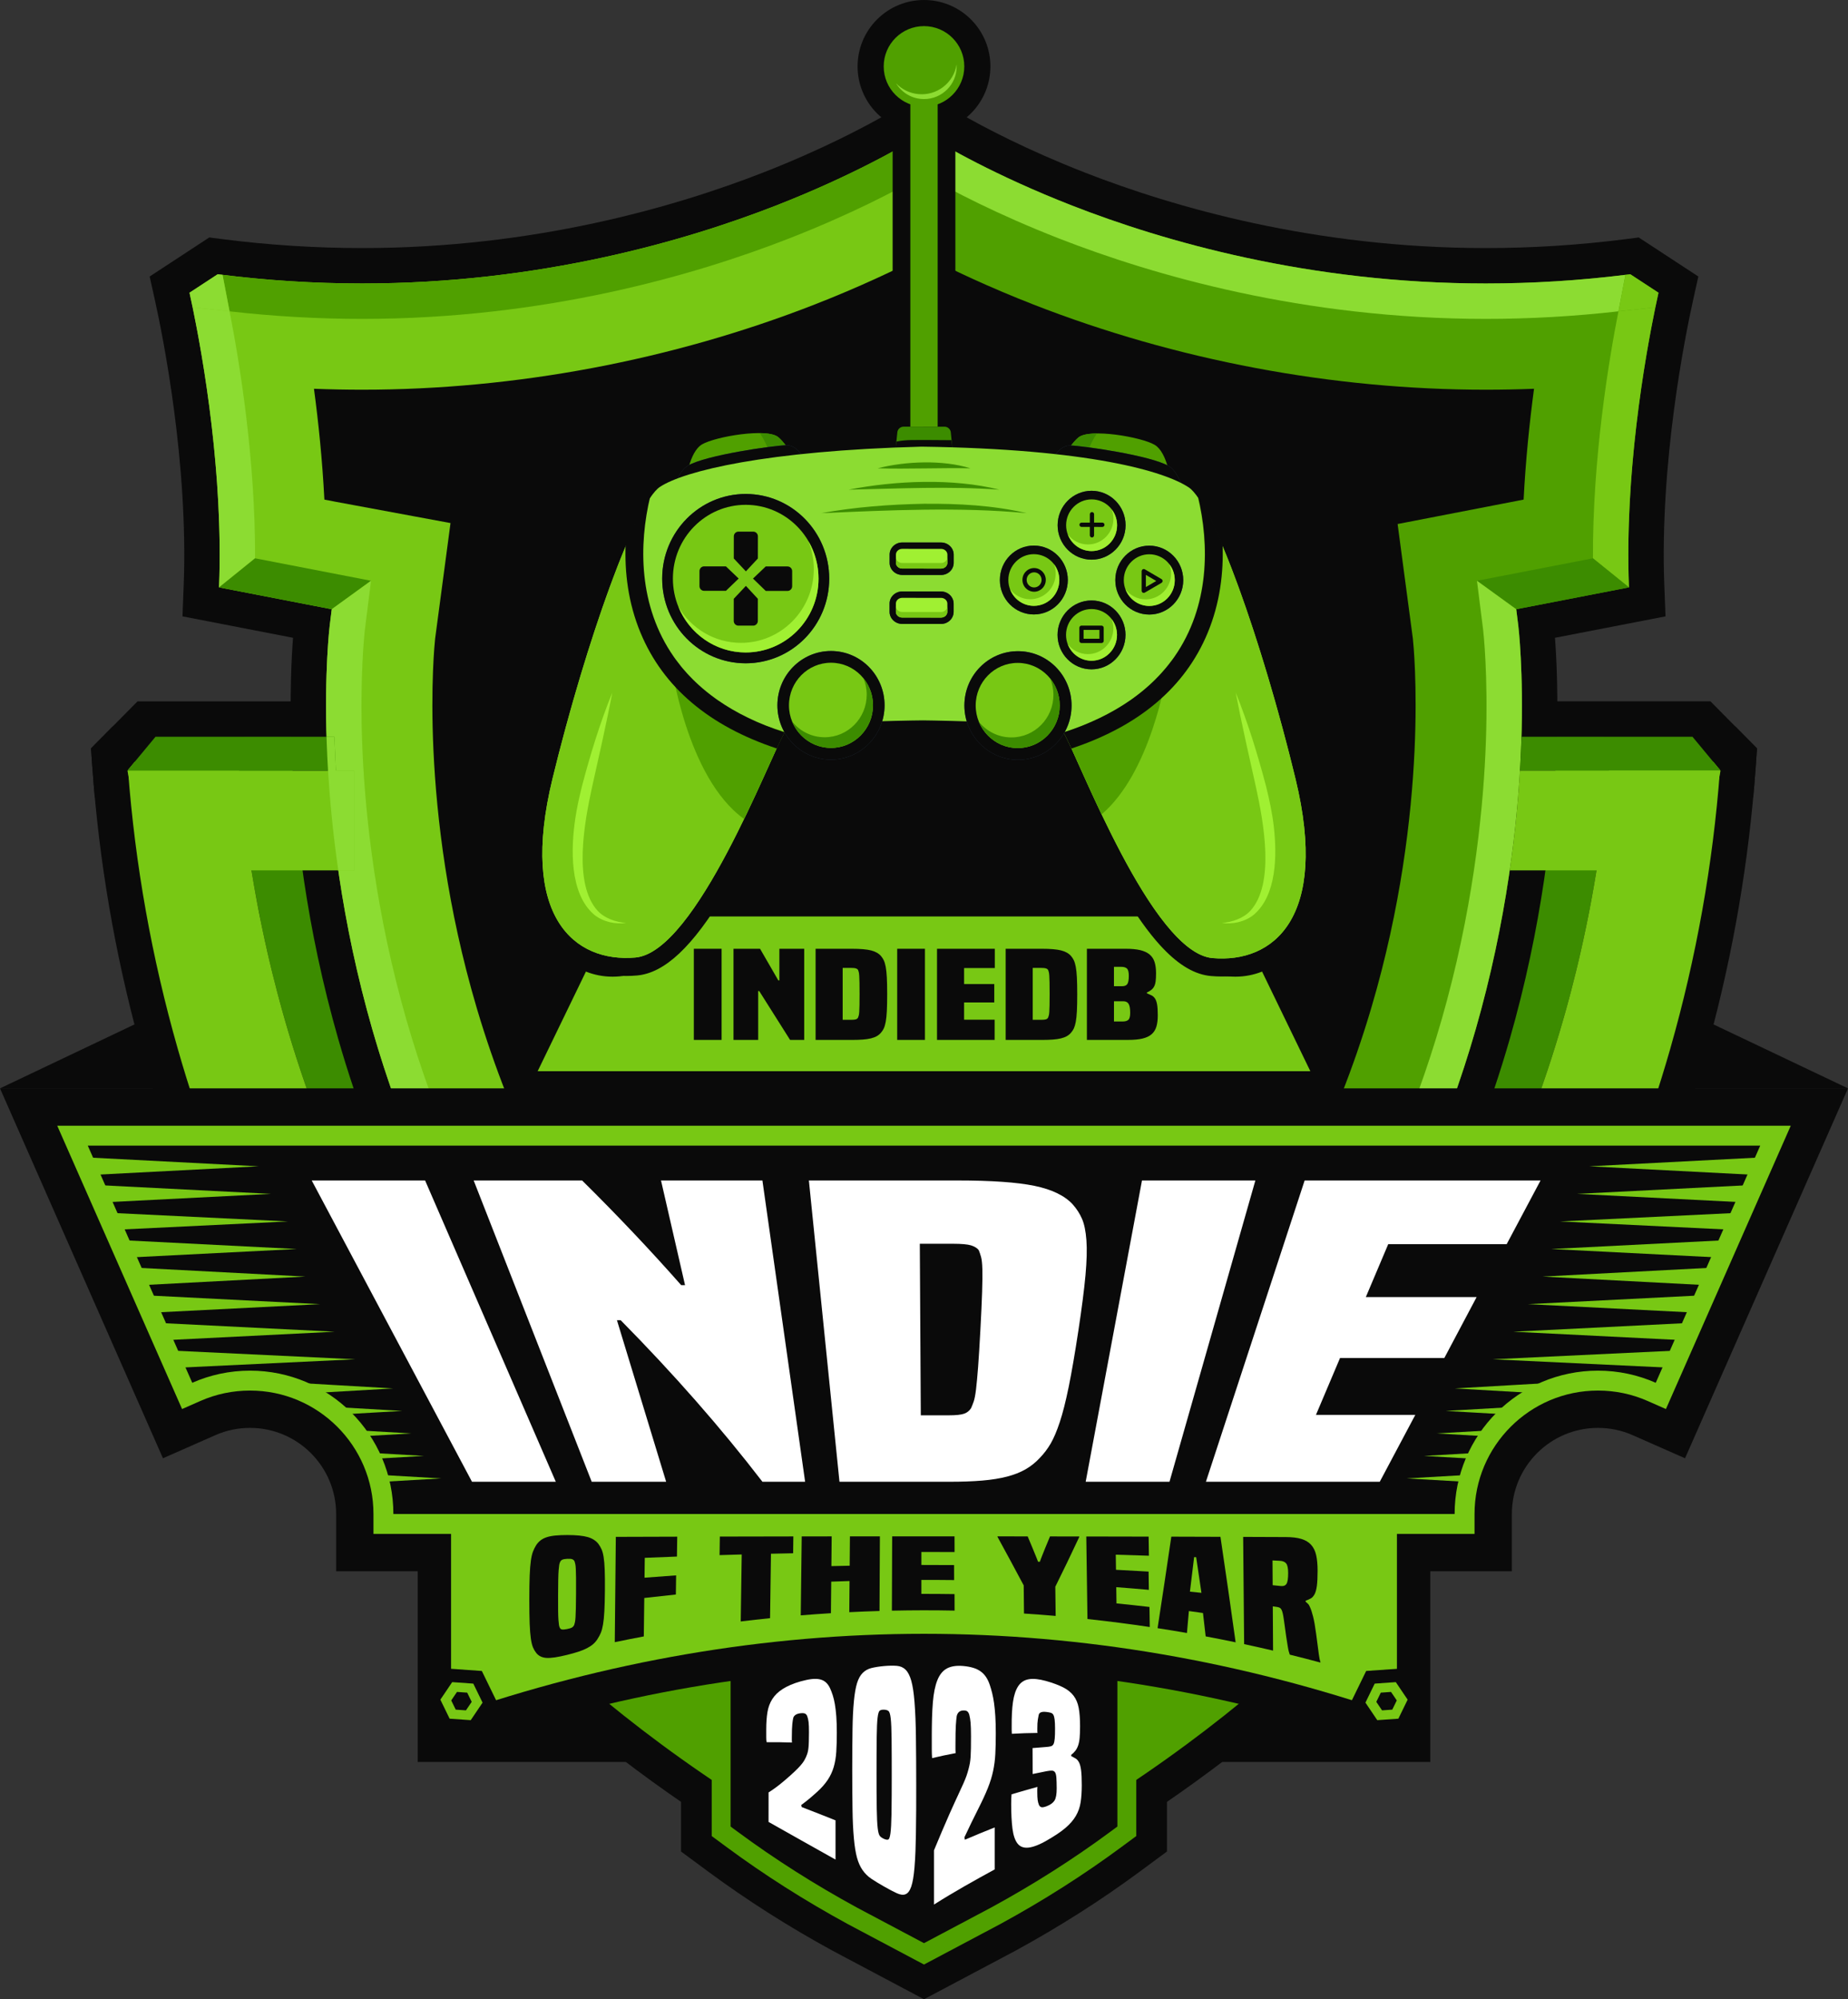 <?xml version="1.0" encoding="UTF-8"?>
<svg xmlns="http://www.w3.org/2000/svg" id="Layer_2" data-name="Layer 2" viewBox="0 0 1565.82 1693.8">
  <rect x="0" y="0" width="1565.82" height="1693.8" fill="#333333" stroke="none"/>
  <defs>
    <style>
      .cls-1 {
        fill: #50a000;
      }

      .cls-1, .cls-2, .cls-3, .cls-4, .cls-5, .cls-6, .cls-7, .cls-8, .cls-9 {
        stroke-width: 0px;
      }

      .cls-2 {
        fill: #78c814;
      }

      .cls-3 {
        fill: #2e3e52;
      }

      .cls-4 {
        fill: #141414;
      }

      .cls-5 {
        fill: #fff;
      }

      .cls-6 {
        fill: #8cdc32;
      }

      .cls-7 {
        fill: #3c8c00;
      }

      .cls-8 {
        fill: #a0f032;
      }

      .cls-9 {
        fill: #0a0a0a;
      }
    </style>
  </defs>
  <g id="Layer_1-2" data-name="Layer 1">
    <g>
      <g>
        <g>
          <circle class="cls-9" cx="782.91" cy="56.27" r="56.27" transform="translate(189.52 570.08) rotate(-45)"></circle>
          <polygon class="cls-9" points="353.95 1492.76 782.91 1492.76 782.91 1369.66 391.12 1407.72 353.95 1492.76"></polygon>
          <polygon class="cls-9" points="1211.87 1492.76 782.91 1492.76 782.91 1369.66 1174.7 1407.72 1211.87 1492.76"></polygon>
          <path class="cls-9" d="m705.83,1652.9c-37.24-20.28-72.85-42.92-105.84-67.3l-22.93-16.95v-221.16h411.69v221.15l-22.92,16.95c-32.94,24.36-68.55,47-105.83,67.31l-77.09,40.9-77.08-40.9Z"></path>
          <path class="cls-9" d="m1269.7,675.48l4.47-81.29h175.11l24,24.26,15.41,15.56-.93,13.53c-.48,6.92-.95,13.07-1.46,18.81l-.79,9.13h-215.81Z"></path>
          <path class="cls-9" d="m80.3,675.48l-.79-9.13c-.5-5.77-.98-11.92-1.45-18.81l-.93-13.53,15.41-15.56,24-24.25h175.11l4.47,81.29H80.3Z"></path>
          <path class="cls-9" d="m693.97,1598.25c-159.57-86.89-291.57-199.69-392.35-335.28-81.13-109.14-141.65-232.39-179.89-366.34-21.48-75.21-35.68-152.7-42.22-230.32-.5-5.74-.97-11.89-1.45-18.78l-.93-13.53,18.35-18.53h198.95v28.28s10.36,90.15,10.36,90.15l-46,21.1c.08.41.16.82.23,1.23,1,5.38,2.09,10.97,3.24,16.64l.05.24.02.14c.06.32.8,3.86.8,3.86.38,1.81.75,3.61,1.14,5.44.46,2.16.91,4.26,1.38,6.35l.33,1.48c.15.69.3,1.39.46,2.09.76,3.45,1.52,6.78,2.31,10.12,1.6,6.83,3.38,14.07,5.28,21.52.38,1.45.77,2.94,1.16,4.43l.25.97c.86,3.3,1.83,6.9,2.86,10.67l.04.14c.41,1.49.8,2.92,1.21,4.36l.22.78c.52,1.89,1.04,3.74,1.57,5.58,32.73,114.64,84.38,219.9,153.5,312.9,86.35,116.16,200.24,213.23,338.51,288.51l14.35,7.81,25.22,13.75v155.51l-30,15.92-88.94-47.19Z"></path>
          <path class="cls-9" d="m752.91,1629.52v-155.51l39.56-21.55c138.27-75.28,252.16-172.35,338.52-288.51,69.12-92.99,120.77-198.26,153.5-312.89.53-1.83,1.05-3.7,1.56-5.54l.25-.87c.4-1.42.8-2.87,1.2-4.32,1.01-3.68,1.98-7.29,2.91-10.85,1.19-4.52,2.44-9.44,3.83-15.05.08-.34.5-2.01.5-2.01.76-3.09,1.51-6.25,2.24-9.39l.08-.31c.39-1.65.77-3.27,1.14-4.91,1.59-6.96,3.11-13.94,4.54-20.77v-.07c.26-1.19.5-2.32.73-3.44l.9-4.45.21-1.07c.24-1.18.96-4.91,1.07-5.47l.14-.74c.3-1.49.58-2.96.85-4.43,0,0,.34-1.79.44-2.35l-46.01-21.11,10.35-90.07v-1.24s0-27.12,0-27.12h198.95l18.35,18.53-.93,13.53c-.48,6.93-.96,13.08-1.46,18.81-6.54,77.59-20.74,155.08-42.22,230.29-38.24,133.95-98.76,257.21-179.89,366.34-100.78,135.59-232.79,248.39-392.35,335.28l-88.94,47.19-30-15.92Z"></path>
          <path class="cls-1" d="m479.87,1256.95c78.67,83.95,173.12,156.16,281.96,215.43l21.08,11.48,21.08-11.48c109.44-59.59,204.33-132.28,283.26-216.83-202.6-.49-405.01,1.46-607.39,1.4Z"></path>
          <path class="cls-4" d="m1319.9,841.46c23.33-81.69,34.28-156.46,38.95-217.27H206.97c4.68,60.81,15.63,135.58,38.95,217.27,34.35,120.29,88.57,230.79,161.15,328.43,22.5,30.27,46.79,59.3,72.79,87.06,202.38.05,404.79-1.89,607.39-1.4,25.51-27.33,49.37-55.89,71.49-85.65,72.58-97.65,126.8-208.14,161.15-328.43Z"></path>
          <path class="cls-7" d="m530.53,1256.93c-24.68.03-49.35.04-74.03.01-19.5-21.89-37.97-44.54-55.37-67.94-72.16-97.07-126.05-206.89-160.18-326.42-.55-1.92-1.09-3.85-1.62-5.75-.39-1.38-1.53-5.51-1.53-5.51-1.03-3.75-2.04-7.52-3.01-11.22-.48-1.86-.97-3.71-1.44-5.54-1.92-7.48-3.76-15.01-5.49-22.39-.82-3.52-1.61-6.99-2.39-10.45-.21-.92-.41-1.85-.61-2.77l-.22-.97c-.48-2.2-.96-4.4-1.43-6.59-.41-1.91-.81-3.84-1.21-5.77l-.9-4.34c-1.17-5.78-2.31-11.58-3.37-17.27-.6-3.21-1.19-6.42-1.76-9.61-.29-1.69-.58-3.37-.87-5.05-.26-1.48-.51-2.92-.75-4.34-.12-.66-.23-1.32-.33-1.98l-.07-.42c-.19-1.11-.37-2.22-.55-3.32-5.03-30.75-8.79-62.02-11.15-92.9l-.98-12.91h45.24c3.57,52.59,12.48,123.28,33.47,201.43,1.4,5.26,2.95,10.83,4.59,16.56,32.74,114.08,84.28,218.84,153.17,311.34,18.05,24.24,37.56,47.95,58,70.48l9.52,10.5h12.54c4.19,4.42,8.44,8.8,12.73,13.14Z"></path>
          <path class="cls-7" d="m1364.55,633.48l-.99,12.91c-2.35,30.86-6.1,62.13-11.14,92.94-.63,3.81-1.27,7.65-1.95,11.51-.5,2.89-1.02,5.81-1.56,8.74l-.88,4.77c-.05.26-.1.53-.15.8-.27,1.44-.55,2.87-.83,4.32l-.24,1.3s-.81,4.1-1.07,5.43l-.22,1.1c-.22,1.11-.45,2.23-.68,3.35-.32,1.59-.66,3.23-1,4.87-1.49,7.19-3.07,14.44-4.71,21.61-.31,1.35-.62,2.69-.94,4.03l-.32,1.4c-.77,3.29-1.57,6.61-2.38,9.94-.17.69-.33,1.31-.48,1.94-1.32,5.38-2.66,10.63-3.98,15.67-.95,3.57-1.96,7.39-3.01,11.21-.5,1.83-1.01,3.67-1.53,5.51-.53,1.9-1.07,3.83-1.62,5.74-34.13,119.54-88.02,229.36-160.18,326.43-17.05,22.93-35.12,45.14-54.18,66.62-24.6-.08-49.2-.13-73.79-.14,3.8-3.87,7.57-7.77,11.3-11.69h12.54l9.52-10.5c20.44-22.52,39.95-46.24,58-70.48,68.9-92.51,120.43-197.26,153.17-311.33,1.64-5.71,3.18-11.28,4.57-16.51,21.01-78.19,29.92-148.89,33.49-201.49h45.24Z"></path>
          <path class="cls-1" d="m786.74,1441.93l-3.83,2.08-3.82-2.08c-94.82-51.63-178.02-113.6-248.56-185-24.68.03-49.35.04-74.03.01,81.39,91.34,180.88,169.31,296.76,232.41l17.65,9.61,2.2,1.2,9.8,5.33,12-6.53,17.65-9.61c116.44-63.41,216.34-141.82,297.95-233.73-24.6-.08-49.2-.13-73.79-.14-70.85,72.01-154.51,134.47-249.98,186.45Z"></path>
          <g>
            <path class="cls-9" d="m1434.53,254.48c-6.74,30.43-28.41,137.83-24.33,241.99l1,25.72-93.67,18.16c1.3,17.01,2.89,48.59,1.43,90.19-1.89,53.74-9.51,137.75-35.07,232.89-1.39,5.22-2.93,10.78-4.57,16.48-32.67,113.84-84.09,218.38-152.84,310.69-18.01,24.19-37.49,47.85-57.88,70.33l-8.93,9.84h-218.66l33.24-30,24.68-22.27c2.83-2.56,5.65-5.13,8.44-7.73,35.56-32.97,67.9-68.71,96.25-106.35,57.44-76.27,100.85-162.86,129.02-257.34l.6-2.02c47.54-160.93,35.05-291.34,34.1-300.44l-16.6-124.73,111.74-21.65c.91-12.5,2.05-25.22,3.41-38.09-2.34.01-4.67.02-7,.02-133.57,0-269.94-25.69-394.37-74.29-28.27-11.05-55.66-23.15-81.61-36.05-4.51-2.24-8.98-4.51-13.4-6.79-.13-.07-.27-.14-.4-.21l-16.2-8.4V95.9c6.02-3.46,10.75-6.33,14.14-8.43l15.86-9.88,15.85,9.87c3.39,2.11,8.13,4.98,14.15,8.44,20.87,12,57.17,31.1,106.2,50.26,74.76,29.2,194.39,64.01,339.78,64.01,39.43,0,79.34-2.55,118.64-7.58l10.98-1.41,50.5,33.07-4.48,20.23Z"></path>
            <path class="cls-9" d="m812.91,95.9v138.53l-16.19,8.39c-.14.07-.28.14-.42.21-4.41,2.3-8.88,4.56-13.39,6.8-25.91,12.89-53.29,24.98-81.6,36.04-124.42,48.61-260.79,74.3-394.38,74.3-2.33,0-4.66-.01-7-.02,1.35,12.83,2.49,25.51,3.41,37.97l111.88,20.74-16.74,125.75c-.96,9.18-13.38,139.73,34.1,300.45l.6,2.02c28.17,94.48,71.58,181.07,129.02,257.34,28.34,37.64,60.69,73.38,96.25,106.35,2.79,2.6,5.61,5.17,8.44,7.73l24.68,22.27,33.24,30h-218.66l-8.93-9.84c-20.39-22.48-39.87-46.14-57.88-70.33-68.75-92.31-120.17-196.85-152.85-310.7-1.66-5.79-3.16-11.2-4.58-16.52-25.54-95.09-33.16-179.1-35.05-232.83-1.46-41.61.13-73.19,1.43-90.2l-93.67-18.16,1-25.72c4.08-104.16-17.59-211.56-24.33-241.99l-4.48-20.23,50.5-33.07,10.98,1.41c39.3,5.03,79.21,7.58,118.64,7.58,145.42,0,265.04-34.81,339.79-64.01,49.06-19.18,85.34-38.27,106.19-50.26,6.02-3.46,10.75-6.33,14.14-8.43l15.86-9.88,15.85,9.87c3.39,2.11,8.13,4.98,14.15,8.44Z"></path>
            <path class="cls-9" d="m1290.97,423.27l-106.76,20.69,12.92,97.09c.66,6.07,14.78,143.6-35.12,312.51-.21.7-.41,1.4-.62,2.09-29.19,97.91-74.2,187.67-133.81,266.82-31.9,42.36-68.15,81.84-108.55,118.3h-136.12V216.19c24.16,12.52,55.25,27.17,92.53,41.74,120.98,47.26,253.57,72.24,383.45,72.24,13.6,0,27.24-.27,40.9-.8-3.79,28.4-7.1,60.4-8.82,93.9Z"></path>
            <path class="cls-9" d="m1336.99,296.46v138.85l-105.38,54,31.55,234.81-62.52,219.81-163.92,214.85v99.99h-164.5l34.75-31.36c39.46-35.61,75.2-74.56,106.23-115.77,58.31-77.42,102.36-165.28,130.94-261.13l.63-2.12c48.43-163.94,35.34-297.15,34.49-305.19l-15.13-113.68,109.68-21.26c1.27-19.58,3.12-39.75,5.51-60.29-6.85.13-13.68.2-20.43.2-132.09,0-266.95-25.41-390-73.47-14.94-5.84-29.64-11.98-43.99-18.37-14.36-6.39-28.38-13.05-41.99-19.92v-55.85l284.43,90.18,269.65,25.72Z"></path>
            <path class="cls-9" d="m782.91,216.19v1024.58h-136.12c-40.4-36.46-76.65-75.94-108.55-118.3-59.61-79.15-104.62-168.91-133.81-266.82-.21-.69-.41-1.39-.62-2.09-49.89-168.89-35.78-306.41-35.12-312.51l13.03-97.89-97.26-18.03-9.61-1.86c-1.72-33.5-5.03-65.5-8.82-93.9,13.66.53,27.3.8,40.9.8,129.89,0,262.49-24.98,383.46-72.24,37.28-14.57,68.36-29.21,92.52-41.74Z"></path>
            <path class="cls-9" d="m228.83,296.46v138.85s105.38,54,105.38,54l-31.55,234.81,62.52,219.81,163.92,214.85v99.99s164.5,0,164.5,0l-34.75-31.36c-39.46-35.61-75.2-74.56-106.23-115.77-58.31-77.42-102.36-165.28-130.94-261.13l-.63-2.12c-48.43-163.94-35.34-297.15-34.49-305.19l15.13-113.68-109.68-21.26c-1.27-19.58-3.12-39.75-5.51-60.29,6.85.13,13.68.2,20.43.2,132.09,0,266.95-25.41,390-73.47,14.94-5.84,29.64-11.98,43.99-18.37,14.36-6.39,28.38-13.05,41.99-19.92v-55.85s-284.43,90.18-284.43,90.18l-269.65,25.72Z"></path>
            <path class="cls-2" d="m782.91,112.93v103.26c-24.16,12.53-55.24,27.17-92.52,41.74-120.97,47.26-253.57,72.24-383.46,72.24-13.6,0-27.24-.27-40.9-.8,3.79,28.4,7.1,60.4,8.82,93.9l9.61,1.86,97.26,18.03-13.03,97.89c-.66,6.1-14.77,143.62,35.12,312.51.21.7.41,1.4.62,2.09,29.19,97.91,74.2,187.67,133.81,266.82,31.9,42.36,68.15,81.84,108.55,118.3h-127.35c-19.84-21.87-38.53-44.58-56.04-68.09-66.59-89.42-116.4-190.71-148.07-301.06-1.54-5.36-3.02-10.68-4.43-15.97-24.68-91.88-32.19-173.08-34.06-226.16-2.14-60.94,2.48-99.05,2.52-99.42l1.73-13.91-13.76-2.68-81.73-15.84c4.19-107.06-17.56-215.96-25.02-249.65l23.9-15.65c40.59,5.2,81.76,7.83,122.45,7.83,150.09,0,273.56-35.93,350.71-66.07,64.66-25.27,107.93-50.37,125.27-61.17Z"></path>
            <path class="cls-1" d="m1380.22,497.64l-95.51,18.51,1.75,13.92c.04.37,4.66,38.48,2.52,99.42-1.87,53.08-9.38,134.28-34.06,226.16-1.41,5.29-2.89,10.61-4.43,15.97-31.67,110.35-81.48,211.64-148.07,301.06-17.51,23.51-36.2,46.22-56.04,68.09h-127.35c40.4-36.46,76.65-75.94,108.55-118.3,59.61-79.15,104.62-168.91,133.81-266.82.21-.69.41-1.39.62-2.09,49.9-168.91,35.78-306.44,35.12-312.51l-12.92-97.09,106.76-20.69c1.72-33.5,5.03-65.5,8.82-93.9-13.66.53-27.3.8-40.9.8-129.88,0-262.47-24.98-383.45-72.24-37.28-14.57-68.37-29.22-92.53-41.74v-103.26c17.35,10.8,60.62,35.9,125.28,61.17,77.16,30.14,200.63,66.07,350.7,66.07,40.69,0,81.86-2.63,122.45-7.83l23.9,15.65c-7.46,33.69-29.21,142.59-25.02,249.65Z"></path>
            <path class="cls-2" d="m1402.6,260.35l-31.29,3.42s0,0,0,0c-8.47,43.07-21.91,124.98-21.61,209.23l30.52,24.64c-3.77-96.31,13.45-194.1,22.38-237.29Z"></path>
            <polygon class="cls-7" points="1380.22 497.64 1349.7 473 1251.44 492.04 1284.71 516.15 1380.22 497.64"></polygon>
            <path class="cls-6" d="m1284.71,516.15l-33.27-24.11,5.23,41.62c.25,2.14,4.3,38.4,2.32,94.78-1.78,50.6-8.96,129.76-33.05,219.43-1.32,4.96-2.76,10.14-4.29,15.47-24.38,84.96-60.08,164.82-106.11,237.36l-4.01,6.32-.22.29-.66,1.02c-10.31,15.88-21.17,31.51-32.29,46.44-14.26,19.14-29.49,37.93-45.4,56.01h-250.05v30h263.47c19.84-21.87,38.53-44.58,56.04-68.09,11.65-15.65,22.78-31.67,33.4-48.03l6.09-7.91-1.03.02c47.6-75.01,84.37-157.2,109.61-245.15,1.54-5.36,3.02-10.68,4.43-15.97,24.68-91.88,32.19-173.08,34.06-226.16,2.14-60.94-2.48-99.05-2.52-99.42l-1.75-13.92Z"></path>
            <path class="cls-6" d="m1258.89,240.17c-150.07,0-273.54-35.93-350.7-66.07-64.66-25.27-107.93-50.37-125.28-61.17v34.95s0,0,0,0c24,13.83,62.54,33.91,114.36,54.16,79.57,31.08,206.89,68.13,361.62,68.13,37.35,0,75.1-2.15,112.42-6.4l5.93-30.92c-39.26,4.86-79.03,7.32-118.36,7.32Z"></path>
            <path class="cls-6" d="m163.22,260.35l31.29,3.42s0,0,0,0c8.47,43.07,21.91,124.98,21.61,209.23l-30.52,24.64c3.77-96.31-13.45-194.1-22.38-237.29Z"></path>
            <polygon class="cls-7" points="185.6 497.64 216.12 473 314.38 492.04 281.11 516.15 185.6 497.64"></polygon>
            <path class="cls-6" d="m281.11,516.15l33.27-24.11-5.23,41.62c-.25,2.14-4.3,38.4-2.32,94.78,1.78,50.6,8.96,129.76,33.05,219.43,1.32,4.96,2.76,10.14,4.29,15.47,24.38,84.96,60.08,164.82,106.11,237.36l4.01,6.32.22.29.66,1.02c10.31,15.88,21.17,31.51,32.29,46.44,14.26,19.14,29.49,37.93,45.4,56.01h250.05v30h-136.12s-127.35,0-127.35,0c-19.84-21.87-38.53-44.58-56.04-68.09-11.65-15.65-22.78-31.67-33.4-48.03l-6.09-7.91,1.03.02c-47.6-75.01-84.37-157.2-109.61-245.15-1.54-5.36-3.02-10.68-4.43-15.97-24.68-91.88-32.19-173.08-34.06-226.16-2.14-60.94,2.48-99.05,2.52-99.42l1.75-13.92Z"></path>
            <path class="cls-1" d="m306.93,240.17c150.07,0,273.54-35.93,350.7-66.07,64.66-25.27,107.93-50.37,125.28-61.17v34.95s0,0,0,0c-24,13.83-62.54,33.91-114.36,54.16-79.57,31.08-206.89,68.13-361.62,68.13-37.35,0-75.1-2.15-112.42-6.4l-5.93-30.92c39.26,4.86,79.03,7.32,118.36,7.32Z"></path>
            <path class="cls-2" d="m1377.25,232.85l-5.93,30.92,31.29-3.42c1-4.82,1.89-8.97,2.64-12.36l-23.9-15.65c-1.36.17-2.73.34-4.09.51Z"></path>
            <path class="cls-6" d="m188.57,232.85l5.93,30.92-31.29-3.42c-1-4.82-1.89-8.97-2.64-12.36l23.9-15.65c1.36.17,2.73.34,4.09.51Z"></path>
          </g>
          <polygon class="cls-2" points="300.16 652.87 300.16 737.41 124.66 737.41 107.98 652.87 300.16 652.87"></polygon>
          <path class="cls-1" d="m1231.61,1256.37c-63.42,83.02-139.11,157.1-226.15,221.45-46.17,34.14-95.53,65.53-147.95,94.08l-74.6,39.58v-105.99l12-6.53,17.65-9.61c70.49-38.39,134.92-82.27,192.9-131.32,37.8-31.97,72.85-66.14,105.05-102.41,40.36.13,80.73.37,121.1.75Z"></path>
          <path class="cls-2" d="m1415.25,888.4c22-77.03,36.1-156.04,42.06-235.53,0-.19.03-.39.04-.59l-5.64-6.8h-88.08l-.07.91c-.16,2.16-.33,4.32-.52,6.48-2.36,28.75-5.93,57.8-10.62,86.46-.63,3.81-1.27,7.65-1.95,11.51-.5,2.89-1.02,5.81-1.56,8.74l-.88,4.77c-.05.26-.1.53-.15.8-.27,1.44-.55,2.87-.83,4.32l-.24,1.3s-.81,4.1-1.07,5.43l-.22,1.1c-.22,1.11-.45,2.23-.68,3.35-.32,1.59-.66,3.23-1,4.87-1.49,7.19-3.07,14.44-4.71,21.61-.31,1.35-.62,2.69-.94,4.03l-.32,1.4c-.77,3.29-1.57,6.61-2.38,9.94-.17.69-.33,1.31-.48,1.94-1.32,5.38-2.66,10.63-3.98,15.67-.95,3.57-1.96,7.39-3.01,11.21-.5,1.83-1.01,3.67-1.53,5.51-.53,1.9-1.07,3.83-1.62,5.74-34.13,119.54-88.02,229.36-160.18,326.43-17.05,22.93-35.12,45.14-54.18,66.62,40.36.14,80.73.37,121.11.75,2.86-3.75,5.7-7.5,8.52-11.29,78.95-106.21,137.87-226.21,175.12-356.68Z"></path>
          <path class="cls-7" d="m1457.84,652.87h-169.97c.49-8.29.86-16.09,1.11-23.37.06-1.79.12-3.56.17-5.31h144.9l17.66,21.29,5.64,6.8.49.59Z"></path>
          <path class="cls-1" d="m256.31,644.54c.02.31.05.63.08.94h-54.21l-.91-12h54.17l.87,11.06Z"></path>
          <path class="cls-2" d="m1457.84,652.87l-16.68,84.54h-161.98c4.58-31.6,7.22-60.16,8.69-84.54h169.97Z"></path>
          <path class="cls-2" d="m240.95,862.57c-.55-1.91-1.09-3.84-1.62-5.74-.52-1.84-1.03-3.68-1.53-5.51-1.05-3.82-2.06-7.64-3.01-11.21-1.32-5.04-2.66-10.29-3.98-15.67-.15-.63-.31-1.25-.48-1.94-.81-3.33-1.61-6.65-2.38-9.94l-.32-1.4c-.32-1.34-.63-2.68-.94-4.03-1.64-7.17-3.22-14.42-4.71-21.61-.34-1.64-.68-3.28-1-4.87-.23-1.12-.46-2.24-.68-3.35l-.22-1.1c-.26-1.33-1.07-5.43-1.07-5.43l-.24-1.3c-.28-1.45-.56-2.88-.83-4.32-.05-.27-.1-.54-.15-.8l-.88-4.77c-.54-2.93-1.06-5.85-1.56-8.74-.68-3.86-1.32-7.7-1.95-11.51-4.69-28.66-8.26-57.71-10.62-86.46-.19-2.16-.36-4.32-.52-6.48l-.07-.91h-88.08l-5.64,6.8c.01.2.03.4.04.59,5.96,79.49,20.06,158.5,42.06,235.53,37.25,130.47,96.17,250.47,175.12,356.68,2.51,3.38,5.06,6.73,7.61,10.08,6.54.8,13.07,1.46,19.61,1.46,34.53.18,69.06.28,103.59.32-19.5-21.89-37.97-44.53-55.37-67.94-72.16-97.07-126.05-206.89-160.18-326.43Z"></path>
          <path class="cls-1" d="m782.91,1505.49v105.99l-74.6-39.58c-52.42-28.54-101.78-59.94-147.95-94.07-87.46-64.67-163.45-139.16-227.06-222.67,6.54.8,13.07,1.46,19.61,1.46,34.53.18,69.06.28,103.59.32,31.87,35.78,66.53,69.5,103.86,101.08,57.98,49.06,122.41,92.94,192.9,131.33l17.65,9.61,12,6.53Z"></path>
          <polygon class="cls-7" points="284.62 652.87 107.98 652.87 108.47 652.28 114.11 645.48 131.77 624.19 283.3 624.19 284.62 652.87"></polygon>
          <path class="cls-1" d="m718.25,1630.08c-36.2-19.71-70.79-41.7-102.82-65.38l-12.39-9.16v-185.94h359.74v185.93l-12.39,9.16c-31.98,23.65-66.57,45.65-102.82,65.39l-64.66,34.31-64.66-34.31Z"></path>
          <path class="cls-9" d="m1174.36,1479.73c-128.58-44.66-260.28-67.3-391.45-67.3s-262.87,22.64-391.46,67.3l-37.5,13.02v-223.24h857.92v223.24l-37.5-13.03Z"></path>
          <path class="cls-9" d="m1565.82,922.09l-138.08,313.39-44.4-19.59c-9.25-4.08-19.14-6.15-29.39-6.15-40.22,0-72.94,32.73-72.94,72.95v48.5h-498.1v-409.1h782.91Z"></path>
          <path class="cls-2" d="m1517.32,953.72l-105.77,240.05-15.44-6.81c-13.3-5.87-27.48-8.85-42.16-8.85-57.66,0-104.57,46.92-104.57,104.58v16.87h-466.47v-345.84h734.41Z"></path>
          <path class="cls-9" d="m1491.45,970.59l-88.53,200.93c-14.98-6.61-31.55-10.28-48.97-10.28-67.07,0-121.44,54.37-121.44,121.45h-449.6v-312.1h708.54Z"></path>
          <path class="cls-9" d="m0,922.09l138.08,313.39,44.4-19.59c9.25-4.08,19.14-6.15,29.39-6.15,40.22,0,72.94,32.73,72.94,72.95v48.5s498.1,0,498.1,0v-409.1s-782.91,0-782.91,0Z"></path>
          <path class="cls-2" d="m48.5,953.72l105.77,240.05,15.44-6.81c13.3-5.87,27.48-8.85,42.16-8.85,57.66,0,104.57,46.92,104.57,104.58v16.87s466.47,0,466.47,0v-345.84s-734.41,0-734.41,0Z"></path>
          <path class="cls-9" d="m74.37,970.59l88.53,200.93c14.98-6.61,31.55-10.28,48.97-10.28,67.07,0,121.44,54.37,121.44,121.45h449.6s0-312.1,0-312.1H74.37Z"></path>
          <g>
            <path class="cls-5" d="m399.93,1255.39c-45.27-85.09-90.54-170.18-135.81-255.27h96.07c36.92,85.09,73.83,170.18,110.75,255.27h-71.01Z"></path>
            <path class="cls-5" d="m646.02,1255.39c-35.07-45.64-75.12-91.27-120.14-136.91h-3.15c13.9,45.64,27.8,91.27,41.7,136.91h-63.07c-33.34-85.09-66.67-170.18-100.01-255.27h91.89c29.89,29.56,57.87,59.12,83.94,88.69h3.26c-6.79-29.56-13.57-59.12-20.36-88.69h85.92c12.06,85.09,24.13,170.18,36.19,255.27h-36.17Z"></path>
            <path class="cls-5" d="m711.29,1255.39c-8.64-85.09-17.28-170.18-25.92-255.27h125.9c28.65,0,50.45,1.52,65.21,4.55,14.76,3.04,25.58,8.26,32.42,15.68,3.39,3.83,6.03,7.92,7.92,12.31,1.89,4.38,3.13,10.4,3.7,18.04.58,7.65.31,17.54-.78,29.67-1.1,12.14-3.13,27.88-6.06,47.21-2.93,19.34-5.67,35.13-8.16,47.38-2.5,12.26-5.02,22.2-7.55,29.84-2.53,7.65-5.11,13.71-7.73,18.21-2.63,4.5-5.69,8.55-9.18,12.14-3.52,3.82-7.52,7.03-11.99,9.61-4.48,2.59-9.74,4.67-15.8,6.24-6.07,1.57-13.08,2.7-21.08,3.37-7.99.68-17.27,1.01-27.85,1.01h-93.06Zm92.68-56.31c6.01,0,10.31-.45,12.89-1.35,2.57-.9,4.55-2.47,5.94-4.72.71-1.57,1.44-3.42,2.2-5.56.75-2.14,1.41-5.56,1.99-10.29.57-4.72,1.15-11.07,1.76-19.05.59-7.98,1.25-18.49,1.95-31.53.7-13.03,1.19-23.66,1.45-31.87.26-8.2.33-14.67.21-19.39-.12-4.72-.49-8.2-1.12-10.45-.63-2.25-1.28-4.16-1.95-5.73-1.41-1.8-3.6-3.14-6.56-4.05-2.97-.89-8.03-1.35-15.17-1.35h-28.2c.28,48.45.56,96.89.84,145.34h23.77Z"></path>
            <path class="cls-5" d="m919.9,1255.39c15.9-85.09,31.81-170.18,47.71-255.27h96.07c-24.26,85.09-48.51,170.18-72.77,255.27h-71.01Z"></path>
            <path class="cls-5" d="m1021.77,1255.39c27.89-85.09,55.78-170.18,83.66-255.27h199.89c-9.57,17.98-19.14,35.97-28.7,53.95h-100.36c-6.33,14.95-12.66,29.9-18.99,44.85h93.88c-9.12,17.2-18.24,34.4-27.35,51.59-29.46,0-58.92,0-88.37,0-6.81,16.07-13.61,32.15-20.42,48.22h84.18c-10.04,18.88-20.07,37.77-30.11,56.65h-147.31Z"></path>
          </g>
          <path class="cls-9" d="m725.9,1616.03c-35.55-19.36-69.52-40.95-100.96-64.19l-5.9-4.36v-161.87h327.74v161.86l-5.9,4.36c-31.39,23.21-65.36,44.81-100.96,64.2l-57.01,30.25-57.01-30.25Z"></path>
          <g>
            <path class="cls-5" d="m651.19,1543.56c0-8.32.01-16.64.02-24.96,5.56-3.61,8.39-5.74,14.12-10.6,3.31-2.8,6.02-5.29,8.09-7.25,2.07-1.96,3.71-3.67,4.9-5.04,1.19-1.37,2.11-2.59,2.76-3.62.65-1.03,1.27-2.23,1.88-3.59.6-1.36,1.05-2.61,1.36-3.72.3-1.11.53-2.42.69-3.93.16-1.5.26-3.28.32-5.34.06-2.06.1-4.67.11-7.83.02-3.88-.09-6.8-.33-8.72-.24-1.93-.6-3.53-1.09-4.82-.29-.94-.84-1.67-1.62-2.19-.79-.52-2.17-.67-4.15-.45-3.26.36-5.28,1.64-6.07,3.73-.3,1.15-.58,2.9-.84,5.25-.26,2.35-.4,6.18-.42,11.5,0,.89,0,1.69-.01,2.41,0,.72.04,1.36.14,1.92-7.22-.26-14.39-.36-21.52-.29-.19-1.22-.29-2.56-.29-4.02,0-1.46,0-3.69,0-6.7,0-5.64.34-10.5,1.02-14.68.68-4.18,2.04-7.85,4.09-11.09,2.05-3.24,4.99-6.13,8.82-8.57,3.83-2.44,8.9-4.7,15.22-6.47,3.55-.99,6.67-1.64,9.34-1.94,2.67-.3,5-.22,6.98.23,1.98.45,3.67,1.31,5.06,2.56,1.39,1.24,2.6,2.94,3.58,5.06.8,1.74,1.54,3.71,2.24,5.86.7,2.15,1.3,4.68,1.8,7.58.5,2.9.9,6.31,1.2,10.21.3,3.91.45,8.55.45,13.92,0,6.19-.15,11.62-.46,16.24-.3,4.63-1.02,8.91-2.14,12.77-1.12,3.86-2.83,7.56-5.12,10.99-2.29,3.43-5.42,7-9.35,10.5-5.27,4.74-7.89,6.9-13.08,10.78.17.7.26,1.05.44,1.75,9.41,3.6,18.95,7.37,28.62,11.23,0,11.08,0,22.17,0,33.25-19.62-11.04-38.54-21.56-56.75-31.91Z"></path>
            <path class="cls-5" d="m749.01,1598.26c-4.17-2.38-7.74-4.54-10.71-6.53-2.97-1.99-5.45-4.49-7.46-7.37-2.01-2.88-3.58-6.39-4.71-10.54-1.13-4.15-2-9.5-2.6-16.04-.74-7.9-1.05-16.08-1.17-24.1-.17-11.52-.26-23.16-.26-34.72,0-11.43.09-22.97.26-34.4.12-7.77.42-15.79,1.19-23.64.62-6.3,1.5-11.3,2.64-14.99,1.15-3.69,2.73-6.56,4.76-8.59,2.03-2.03,4.52-3.44,7.48-4.16,2.96-.72,6.51-1.3,10.67-1.67,4.16-.37,7.74-.42,10.75-.18,3.01.24,5.51,1.34,7.5,3.32,1.99,1.98,3.59,5.09,4.78,9.32,1.2,4.23,2.11,10.16,2.72,17.75.76,9.51,1.06,19.12,1.2,28.7.2,13.95.27,27.94.27,41.88,0,13.97,0,28.06-.27,41.97-.18,9.27-.4,18.67-1.2,27.96-.62,7.21-1.53,12.58-2.73,16.09-1.2,3.51-2.8,5.67-4.8,6.49-2,.83-4.51.51-7.53-.88-3.02-1.39-6.62-3.3-10.79-5.68Zm.02-40.3c1.51.64,2.68.84,3.53.56.84-.28,1.49-2.06,1.93-5.36.45-3.3.74-8.67.87-16.1.19-10.55.2-21.12.21-31.65,0-10.81,0-21.66-.12-32.47-.08-7.65-.33-13.29-.72-16.89-.4-3.6-1.04-5.74-1.92-6.44-.88-.69-2.12-1.07-3.72-1.14-1.59-.07-2.81.21-3.65.8-.84.6-1.46,2.61-1.86,6.02-.4,3.41-.65,8.76-.74,16.06-.13,10.33-.15,20.68-.15,30.99,0,10.12,0,20.27.18,30.37.12,7.19.39,12.55.79,16.06.4,3.51,1.02,5.76,1.86,6.74.84.98,2.02,1.79,3.52,2.43Z"></path>
            <path class="cls-5" d="m907.68,1487.78c1.42.75,2.68,1.45,3.76,2.09,1.08.65,2.03,1.75,2.83,3.29.8,1.53,1.38,3.78,1.76,6.72.37,2.94.56,7.08.56,12.44,0,5.64-.32,10.49-.97,14.64-.64,4.15-1.98,7.94-4.01,11.45-2.04,3.52-4.97,6.93-8.82,10.22-4.87,4.16-10.33,7.45-15.78,10.62-6.29,3.66-11.68,5.69-15.67,6.09-4,.4-7.09-.76-9.22-3.52-2.13-2.76-3.56-7.02-4.27-12.7-.71-5.68-1.07-12.62-1.07-20.74,0-1.89.02-3.49.08-4.79.05-1.3.12-2.44.23-3.41,7.37-2.19,14.68-4.28,21.93-6.27-.1.75-.14,1.46-.14,2.12,0,.66,0,1.36,0,2.08.01,3.02.12,5.28.32,6.77.2,1.5.54,2.92,1.05,4.14.47,1.12,1.21,1.83,2.14,2.07.93.24,2.42-.04,4.46-.82,3.2-1.22,5.41-2.85,6.66-4.84,1.24-1.99,1.85-5.41,1.83-10.31-.02-3.81-.11-6.78-.26-8.93-.15-2.15-.52-3.68-1.11-4.6-.58-.92-1.45-1.42-2.61-1.48-1.16-.05-2.71.1-4.65.48-4.66.93-7.01,1.41-11.73,2.4-.03-8.8-.05-13.2-.09-21.99,4.71-.42,7.06-.6,11.72-.94,1.55-.11,2.84-.31,3.85-.59,1.01-.29,1.76-.94,2.24-1.96.48-1.02.81-2.57.99-4.66.18-2.09.26-4.94.25-8.56-.02-3.07-.12-5.49-.33-7.26-.2-1.77-.55-3.14-1.03-4.08-.49-.94-1.24-1.56-2.26-1.86-1.02-.29-2.3-.53-3.86-.71-3.88-.44-6.03.49-6.41,2.72-.19.94-.43,2.27-.71,4-.29,1.73-.42,4.22-.41,7.47,0,.6,0,1.26,0,1.99,0,.72.05,1.26.15,1.62-7.21.06-14.46.3-21.73.72-.1-1.07-.15-2.12-.15-3.13,0-1.01,0-2,0-2.93-.05-8.16.27-15.26,1.11-20.97.83-5.7,2.33-10.2,4.48-13.4,2.15-3.2,5.13-5.14,8.93-5.79,3.8-.65,8.67-.15,14.59,1.49,5.92,1.64,10.76,3.51,14.53,5.41,3.77,1.9,6.71,4.31,8.83,7.1,2.11,2.79,3.56,6.2,4.32,10.26.77,4.06,1.15,9.22,1.15,15.58,0,3.93-.12,7.17-.35,9.74-.23,2.57-.66,4.73-1.27,6.5-.61,1.77-1.39,3.26-2.33,4.48-.94,1.22-2.12,2.39-3.54,3.51,0,.42,0,.62,0,1.04Z"></path>
            <path class="cls-5" d="m791.38,1613.58c0-15.33,0-30.65,0-45.97,4.32-10.47,8.72-20.8,13.21-31,3.05-6.86,5.52-12.2,7.4-16.23,1.88-4.03,3.36-7.23,4.44-9.7,1.08-2.47,1.9-4.51,2.49-6.18.58-1.66,1.14-3.51,1.68-5.54.54-2.03.94-3.82,1.21-5.38.27-1.56.47-3.34.6-5.35.13-2,.22-4.35.26-7.05.04-2.7.06-6.1.06-10.22,0-5.06-.12-8.85-.34-11.37-.22-2.52-.56-4.64-1.01-6.37-.27-1.26-.76-2.27-1.48-3.04-.72-.77-1.97-1.13-3.76-1.04-2.96.14-4.8,1.72-5.51,4.75-.27,1.67-.51,4.26-.74,7.76-.22,3.5-.33,9.24-.33,17.2,0,1.33,0,2.53,0,3.6,0,1.08.04,2.02.14,2.84-6.64,1.23-13.28,2.64-19.93,4.22-.18-2.26-.27-4.76-.27-7.51,0-2.75-.03-6.99,0-12.63.05-9.07.18-18.26.94-27.33.63-7.55,1.88-13.75,3.77-18.49,1.88-4.74,4.57-8.07,8.07-9.97,3.5-1.9,8.11-2.6,13.84-2.11,3.22.28,6.04.81,8.46,1.54,2.42.73,4.52,1.75,6.3,3.03,1.79,1.28,3.31,2.87,4.56,4.73,1.25,1.87,2.34,4.13,3.21,6.73.72,2.14,1.39,4.47,2.01,6.95.62,2.48,1.16,5.31,1.6,8.48.45,3.17.8,6.84,1.07,11,.27,4.16.4,9.08.4,14.76,0,6.56-.13,12.34-.4,17.34-.26,5-.88,9.78-1.86,14.39-.97,4.61-2.45,9.38-4.45,14.41-1.99,5.02-4.72,10.88-8.2,17.77-3.98,7.88-7.88,15.91-11.69,24.06.16.8.24,1.2.4,2,8.48-3.64,16.9-7.1,25.27-10.42,0,11.86,0,23.71,0,35.57-16.89,9.24-34.19,18.82-51.42,29.77Z"></path>
          </g>
          <path class="cls-2" d="m382.19,1297.75h801.44v155.3c-131.57-45.7-266.39-68.86-400.72-68.86s-269.16,23.17-400.72,68.86v-155.3Z"></path>
          <g>
            <path class="cls-9" d="m506.41,1388.43c-1.06,1.68-2.29,3.14-3.7,4.39-1.41,1.25-3.16,2.41-5.25,3.51-2.09,1.1-4.53,2.1-7.34,3.02-2.81.92-6.08,1.83-9.81,2.75-7.57,1.87-13.29,2.75-17.17,2.52-3.88-.22-6.85-1.67-8.91-4.39-1.03-1.31-1.92-2.83-2.64-4.57-.72-1.73-1.32-4.17-1.78-7.34-.46-3.16-.8-7.36-1.01-12.6-.21-5.24-.31-12.03-.31-20.35,0-8.32.1-15.11.31-20.37.21-5.25.55-9.52,1.02-12.81.47-3.28,1.07-5.87,1.81-7.75.73-1.88,1.63-3.66,2.68-5.35,1.05-1.59,2.29-2.94,3.71-4.05,1.42-1.11,3.18-2.01,5.28-2.7,2.1-.69,4.6-1.16,7.49-1.43,2.89-.27,6.23-.4,10.01-.4,7.57,0,13.32.6,17.25,1.74,3.93,1.15,6.94,3.09,9.02,5.81,1.04,1.44,1.92,2.96,2.64,4.56.72,1.6,1.31,3.79,1.75,6.58.45,2.8.76,6.43.93,10.91.17,4.48.22,10.28.16,17.42-.06,7.14-.22,12.98-.47,17.55-.25,4.56-.62,8.29-1.12,11.19-.49,2.9-1.11,5.25-1.86,7.04-.74,1.8-1.65,3.49-2.7,5.09Zm-19.89-11.71c.21-.63.42-1.44.64-2.41.21-.97.38-2.4.49-4.29.11-1.88.21-4.43.28-7.62.07-3.19.12-7.38.15-12.56.03-5.35.03-9.64,0-12.86-.03-3.22-.1-5.79-.19-7.69-.09-1.91-.24-3.32-.45-4.24-.21-.92-.41-1.68-.62-2.26-.42-.83-1.04-1.42-1.88-1.76-.84-.34-2.25-.47-4.24-.38-1.99.1-3.44.36-4.33.8-.89.44-1.5,1.11-1.82,2-.32.63-.56,1.44-.72,2.41-.16.98-.33,2.46-.49,4.45-.16,1.99-.28,4.66-.34,8.02-.07,3.35-.11,7.8-.13,13.35-.02,5.37-.01,9.71.03,13,.04,3.3.13,5.9.28,7.81.15,1.91.3,3.33.45,4.27.15.94.38,1.69.69,2.24.31.82.9,1.32,1.79,1.49.88.18,2.31.07,4.29-.31,1.97-.38,3.38-.82,4.22-1.32.84-.5,1.46-1.21,1.88-2.14Z"></path>
            <path class="cls-9" d="m520.9,1391.29c.3-29.74.59-59.48.89-89.23,17.34-.06,34.69-.11,52.03-.16-.08,5.62-.16,11.23-.24,16.85-9.09.34-18.18.7-27.26,1.08-.07,5.61-.14,11.23-.21,16.84,8.92-.7,17.84-1.37,26.77-1.99-.08,5.41-.15,10.82-.23,16.23-8.93.92-17.84,1.9-26.75,2.93-.13,10.86-.27,21.71-.4,32.57-8.22,1.54-16.42,3.16-24.61,4.87Z"></path>
            <path class="cls-9" d="m627.62,1373.73c.28-18.92.56-37.84.84-56.75-6.26.17-12.52.35-18.77.55.08-5.24.16-10.48.23-15.72,20.76-.05,41.52-.09,62.29-.12-.06,4.75-.12,9.51-.18,14.26-6.26.12-12.52.26-18.79.4-.25,18.2-.51,36.4-.76,54.6-8.29.85-16.58,1.77-24.85,2.78Z"></path>
            <path class="cls-9" d="m719.61,1365.86c.07-8.8.15-17.59.22-26.39-5.18.15-10.35.33-15.52.52-.09,8.91-.18,17.82-.27,26.74-8.52.53-17.05,1.14-25.56,1.83.27-22.29.55-44.59.82-66.88,8.46-.01,16.93-.02,25.39-.03-.08,8.4-.17,16.79-.25,25.19,5.17-.13,10.33-.24,15.5-.34.07-8.29.14-16.57.21-24.86,8.46,0,16.93-.01,25.39-.02-.11,21.08-.22,42.15-.33,63.23-8.53.25-17.07.59-25.6,1.02Z"></path>
            <path class="cls-9" d="m755.7,1364.58c.08-20.99.16-41.97.24-62.96,17.61,0,35.22,0,52.83,0,.02,4.43.03,8.86.05,13.3-9.37-.04-18.75-.06-28.12-.06,0,3.67,0,7.34,0,11.01,9.23,0,18.46.02,27.69.09.01,4.24.03,8.48.04,12.71-9.25-.11-18.49-.15-27.74-.14,0,3.95,0,7.89,0,11.84,9.37-.02,18.74.05,28.1.19.02,4.65.03,9.31.05,13.96-17.71-.35-35.42-.33-53.13.06Z"></path>
            <path class="cls-9" d="m867.64,1367.01c-.08-7.94-.17-15.89-.25-23.83-7.43-14-14.83-27.67-22.19-41.12,0-.14,0-.28,0-.42,8.52,0,17.03.02,25.55.03,1.72,4.1,3.1,7.41,4.13,9.88,1.03,2.48,1.84,4.47,2.44,5.96.59,1.49,1.06,2.63,1.38,3.39.33.76.59,1.5.82,2.2.53.01,1.05.03,1.58.04.2-.7.46-1.42.76-2.17.31-.75.74-1.87,1.3-3.35.56-1.48,1.35-3.46,2.38-5.94,1.02-2.48,2.4-5.8,4.14-9.99,8.25.01,16.5.02,24.76.04,0,.15,0,.31,0,.46-6.74,14.45-13.49,28.45-20.28,42.13.1,8.24.21,16.49.31,24.73-8.94-.77-17.88-1.45-26.82-2.03Z"></path>
            <path class="cls-9" d="m921.41,1371.65c-.33-23.3-.66-46.61-.99-69.91,17.61.03,35.22.07,52.82.11.08,5.4.16,10.79.24,16.19-9.36-.31-18.72-.6-28.08-.87.06,4.26.13,8.52.19,12.79,9.21.47,18.41.97,27.61,1.52.08,5.16.15,10.31.23,15.47-9.2-.82-18.41-1.57-27.62-2.27.07,4.58.14,9.17.2,13.75,9.32.93,18.64,1.93,27.94,3.02.08,5.66.17,11.33.25,16.99-17.56-2.62-35.16-4.88-52.8-6.77Z"></path>
            <path class="cls-9" d="m1021.57,1386.39c-.76-6.63-1.52-13.23-2.28-19.81-3.98-.57-7.97-1.13-11.95-1.67-.55,6.23-1.09,12.43-1.64,18.6-8.28-1.45-16.57-2.81-24.88-4.09,3.88-25.19,7.76-51.02,11.65-77.53,13.88.04,27.75.08,41.62.13,4.31,29,8.61,58.78,12.87,89.39-8.45-1.76-16.92-3.44-25.39-5.03Zm-8.06-67.09c-.58-.02-1.16-.05-1.73-.07-1.19,9.83-2.37,19.57-3.55,29.24,3.25.33,6.51.67,9.76,1.01-1.49-10.15-2.98-20.21-4.47-30.18Z"></path>
            <path class="cls-9" d="m1092.84,1401.86c-.31-.87-.61-1.79-.87-2.77-.27-.98-.55-2.44-.87-4.4-.32-1.95-.75-4.64-1.28-8.06-.53-3.42-1.18-8.07-1.93-13.92-.33-2.31-.64-4.18-.96-5.61-.32-1.43-.69-2.55-1.11-3.35-.42-.8-.94-1.35-1.57-1.66-.63-.3-1.31-.51-2.04-.62-1.25-.18-2.5-.36-3.76-.55.08,12.5.15,25.01.23,37.51-8.16-1.92-16.33-3.75-24.51-5.5-.28-30.28-.55-60.57-.83-90.85,12.03.04,24.07.09,36.1.14,5.36.02,9.78.55,13.25,1.61,3.47,1.06,6.23,2.73,8.28,5.02,2.05,2.29,3.47,5.24,4.26,8.85.79,3.6,1.18,7.98,1.18,13.09,0,5.49-.21,9.77-.62,12.83-.42,3.07-1.07,5.43-1.95,7.07-.89,1.65-1.95,2.82-3.2,3.53-1.25.71-2.71,1.35-4.37,1.94,0,.27,0,.54,0,.82.63.54,1.28,1.13,1.96,1.77.68.64,1.27,1.64,1.8,3,.83,1.77,1.7,4.4,2.58,7.92.89,3.51,1.75,8.4,2.58,14.69.63,4.39,1.09,7.94,1.4,10.61.31,2.68.59,4.84.85,6.49.26,1.65.47,2.92.62,3.8.15.88.39,1.74.7,2.57v.7c-8.62-2.32-17.26-4.55-25.92-6.68Zm-7.6-58.15c2.3.24,3.92-.39,4.85-1.91.93-1.52,1.39-4.6,1.37-9.24-.02-3.94-.58-6.6-1.68-7.97-1.11-1.37-2.87-2.11-5.28-2.24-2.1-.11-4.19-.22-6.29-.32.04,6.99.08,13.99.13,20.98,2.3.23,4.6.47,6.9.71Z"></path>
          </g>
          <polygon class="cls-9" points="0 922.09 127.48 861.47 150.62 922.09 0 922.09"></polygon>
          <polygon class="cls-9" points="1565.82 922.09 1438.34 861.47 1415.2 922.09 1565.82 922.09"></polygon>
          <g>
            <polygon class="cls-2" points="74.37 980.62 219.2 988.12 74.37 995.62 74.37 980.62 74.37 980.62"></polygon>
            <polygon class="cls-2" points="81.77 1003.97 229.6 1011.47 81.77 1018.97 81.77 1003.97 81.77 1003.97"></polygon>
            <polygon class="cls-2" points="89.17 1027.33 244 1034.83 89.17 1042.33 89.17 1027.33 89.17 1027.33"></polygon>
            <polygon class="cls-2" points="103.48 1050.69 251.4 1058.19 103.48 1065.69 103.48 1050.69 103.48 1050.69"></polygon>
            <polygon class="cls-2" points="115.91 1074.04 258.8 1081.54 115.91 1089.04 115.91 1074.04 115.91 1074.04"></polygon>
            <polygon class="cls-2" points="123.2 1097.4 271.2 1104.9 123.2 1112.4 123.2 1097.4 123.2 1097.4"></polygon>
            <polygon class="cls-2" points="133.48 1120.76 283.59 1128.26 133.48 1135.76 133.48 1120.76 133.48 1120.76"></polygon>
            <polygon class="cls-2" points="143.34 1144.12 300.99 1151.62 143.34 1159.12 143.34 1144.12 143.34 1144.12"></polygon>
            <path class="cls-2" d="m238.51,1170.83c5.58,3.48,11.48,6.65,17.37,9.94l77.27-4.47-94.65-5.47Z"></path>
            <path class="cls-2" d="m273.17,1191.45c3.11,2.23,6.1,4.65,8.92,7.31l58.76-3.4-67.67-3.91Z"></path>
            <path class="cls-2" d="m292.51,1211.19c1.4,2.04,2.73,4.13,3.95,6.25l52.07-3.01-56.03-3.24Z"></path>
            <path class="cls-2" d="m305.72,1230.39c.8,2,1.53,4.02,2.2,6.06l51.31-2.97-53.51-3.09Z"></path>
            <path class="cls-2" d="m318.36,1249.33c.44,2.11.82,4.23,1.15,6.36l54.41-3.15-55.57-3.21Z"></path>
          </g>
          <g>
            <polygon class="cls-2" points="1491.45 980.62 1346.62 988.12 1491.45 995.62 1491.45 980.62 1491.45 980.62"></polygon>
            <polygon class="cls-2" points="1484.05 1003.97 1336.22 1011.47 1484.05 1018.97 1484.05 1003.97 1484.05 1003.97"></polygon>
            <polygon class="cls-2" points="1476.65 1027.33 1321.82 1034.83 1476.65 1042.33 1476.65 1027.33 1476.65 1027.33"></polygon>
            <polygon class="cls-2" points="1462.34 1050.69 1314.42 1058.19 1462.34 1065.69 1462.34 1050.69 1462.34 1050.69"></polygon>
            <polygon class="cls-2" points="1449.91 1074.04 1307.02 1081.54 1449.91 1089.04 1449.91 1074.04 1449.91 1074.04"></polygon>
            <polygon class="cls-2" points="1442.62 1097.4 1294.62 1104.9 1442.62 1112.4 1442.62 1097.4 1442.62 1097.4"></polygon>
            <polygon class="cls-2" points="1432.34 1120.76 1282.23 1128.26 1432.34 1135.76 1432.34 1120.76 1432.34 1120.76"></polygon>
            <polygon class="cls-2" points="1422.48 1144.12 1264.83 1151.62 1422.48 1159.12 1422.48 1144.12 1422.48 1144.12"></polygon>
            <path class="cls-2" d="m1327.31,1170.83c-5.58,3.48-11.48,6.65-17.37,9.94l-77.27-4.47,94.65-5.47Z"></path>
            <path class="cls-2" d="m1292.65,1191.45c-3.11,2.23-6.1,4.65-8.92,7.31l-58.76-3.4,67.67-3.91Z"></path>
            <path class="cls-2" d="m1273.31,1211.19c-1.4,2.04-2.73,4.13-3.95,6.25l-52.07-3.01,56.03-3.24Z"></path>
            <path class="cls-2" d="m1260.1,1230.39c-.8,2-1.53,4.02-2.2,6.06l-51.31-2.97,53.51-3.09Z"></path>
            <path class="cls-2" d="m1247.46,1249.33c-.44,2.11-.82,4.23-1.15,6.36l-54.41-3.15,55.57-3.21Z"></path>
          </g>
          <path class="cls-9" d="m431.02,922.09l57.25-118.13,14.65,5.88c5.09,2.04,10.53,3.08,16.17,3.08,22.11,0,40.11-16.36,40.11-36.47v-14.55h447.44v14.55c0,20.11,17.99,36.47,40.11,36.47,5.63,0,11.07-1.04,16.17-3.08l14.65-5.88,57.25,118.13H431.02Z"></path>
          <g>
            <polygon class="cls-9" points="1188.32 1413.51 1157.56 1415.68 1144.05 1443.41 1161.32 1468.97 1192.08 1466.8 1205.59 1439.07 1188.32 1413.51"></polygon>
            <polygon class="cls-2" points="1156.94 1442.5 1164.79 1426.39 1182.67 1425.13 1192.7 1439.98 1184.85 1456.1 1166.97 1457.36 1156.94 1442.5"></polygon>
            <polygon class="cls-9" points="1166.15 1441.85 1169.96 1434.04 1178.62 1433.43 1183.49 1440.63 1179.68 1448.44 1171.02 1449.05 1166.15 1441.85"></polygon>
          </g>
          <g>
            <polygon class="cls-9" points="377.5 1413.51 408.26 1415.68 421.77 1443.41 404.5 1468.97 373.74 1466.8 360.23 1439.07 377.5 1413.51"></polygon>
            <polygon class="cls-2" points="408.88 1442.5 401.03 1426.39 383.15 1425.13 373.12 1439.98 380.97 1456.1 398.85 1457.36 408.88 1442.5"></polygon>
            <polygon class="cls-9" points="399.67 1441.85 395.86 1434.04 387.2 1433.43 382.33 1440.63 386.14 1448.44 394.8 1449.05 399.67 1441.85"></polygon>
          </g>
          <path class="cls-6" d="m300.16,652.87v84.54h-13.52c-4.58-31.6-7.22-60.16-8.69-84.54-.49-8.29-.86-16.09-1.11-23.37-.06-1.79-.12-3.56-.17-5.31h6.63l1.32,28.68h15.54Z"></path>
          <path class="cls-9" d="m431.62,922.54l57.44-118.53,12.98,5.21c5.36,2.15,11.09,3.24,17.04,3.24,22.67,0,41.11-16.16,41.11-36.02v-15h445.44v15c0,19.86,18.44,36.02,41.11,36.02,5.95,0,11.68-1.09,17.04-3.24l12.98-5.21,57.44,118.53H431.62Z"></path>
          <path class="cls-2" d="m1069.36,823.14c-6.92,2.78-14.58,4.32-22.62,4.32-30.99,0-56.11-22.84-56.11-51.02h-415.44c0,28.18-25.12,51.02-56.11,51.02-8.05,0-15.7-1.54-22.62-4.32l-40.9,84.4h654.7l-40.9-84.4Z"></path>
          <g>
            <path class="cls-9" d="m587.89,881.03v-77.21h23.53v77.21h-23.53Z"></path>
            <path class="cls-9" d="m669.44,881.03l-26.16-41.41h-.88v41.41h-20.9v-77.21h22.5l15.49,26.83h.88v-26.83h21.04v77.21h-11.98Z"></path>
            <path class="cls-9" d="m691.06,881.03v-77.21h30.83c7.02,0,12.37.46,16.08,1.38,3.7.92,6.53,2.5,8.48,4.74.97,1.16,1.78,2.4,2.41,3.72.63,1.33,1.17,3.15,1.61,5.46.44,2.31.75,5.3.95,8.98.2,3.67.29,8.43.29,14.28s-.1,10.63-.29,14.33c-.2,3.71-.51,6.72-.95,9.03-.44,2.31-.97,4.15-1.61,5.51-.63,1.36-1.44,2.58-2.41,3.67-.98,1.16-2.14,2.13-3.51,2.91-1.37.78-3.02,1.41-4.97,1.89-1.95.48-4.24.82-6.87,1.02s-5.7.31-9.21.31h-30.83Zm30.25-17.03c1.85,0,3.16-.14,3.95-.41.78-.27,1.36-.75,1.75-1.43.19-.47.39-1.04.58-1.68.2-.65.34-1.68.44-3.11.1-1.43.17-3.35.22-5.76.05-2.41.07-5.59.07-9.54s-.03-7.16-.07-9.64c-.05-2.48-.12-4.44-.22-5.87-.1-1.43-.24-2.48-.44-3.16-.2-.68-.39-1.26-.58-1.73-.39-.54-.97-.95-1.75-1.22-.78-.27-2.1-.41-3.95-.41h-7.31v43.96h7.31Z"></path>
            <path class="cls-9" d="m760.19,881.03v-77.21h23.53v77.21h-23.53Z"></path>
            <path class="cls-9" d="m793.94,881.03v-77.21h48.96v16.32h-26.01v13.57h25.57v15.61h-25.57v14.59h25.87v17.14h-48.81Z"></path>
            <path class="cls-9" d="m852.1,881.03v-77.21h30.83c7.01,0,12.37.46,16.08,1.38,3.7.92,6.53,2.5,8.48,4.74.97,1.16,1.78,2.4,2.41,3.72.63,1.33,1.17,3.15,1.61,5.46.44,2.31.75,5.3.95,8.98.19,3.67.29,8.43.29,14.28s-.1,10.63-.29,14.33c-.2,3.71-.51,6.72-.95,9.03-.44,2.31-.98,4.15-1.61,5.51-.63,1.36-1.44,2.58-2.41,3.67-.97,1.16-2.14,2.13-3.51,2.91-1.37.78-3.02,1.41-4.97,1.89-1.95.48-4.24.82-6.87,1.02-2.63.2-5.7.31-9.21.31h-30.83Zm30.25-17.03c1.85,0,3.17-.14,3.95-.41.78-.27,1.36-.75,1.75-1.43.19-.47.39-1.04.58-1.68.19-.65.34-1.68.44-3.11.1-1.43.17-3.35.22-5.76.05-2.41.07-5.59.07-9.54s-.02-7.16-.07-9.64c-.05-2.48-.12-4.44-.22-5.87-.1-1.43-.24-2.48-.44-3.16-.2-.68-.39-1.26-.58-1.73-.39-.54-.98-.95-1.75-1.22-.78-.27-2.1-.41-3.95-.41h-7.31v43.96h7.31Z"></path>
            <path class="cls-9" d="m920.93,881.03v-77.21h32.88c4.97,0,9.08.39,12.35,1.17,3.26.78,5.89,2.01,7.89,3.67,2,1.67,3.41,3.81,4.24,6.43.83,2.62,1.24,5.8,1.24,9.54,0,2.79-.12,5.07-.37,6.83-.24,1.77-.68,3.23-1.31,4.39-.63,1.16-1.44,2.11-2.41,2.86-.97.75-2.19,1.46-3.65,2.14v.71c1.46.61,2.75,1.19,3.87,1.73,1.12.54,2.09,1.41,2.92,2.6.83,1.19,1.44,2.89,1.83,5.1.39,2.21.58,5.29.58,9.23,0,3.74-.39,6.92-1.17,9.54-.78,2.62-2.12,4.76-4.02,6.43-1.9,1.67-4.46,2.89-7.67,3.67-3.21.78-7.31,1.17-12.28,1.17h-34.93Zm29.67-45.49c2.24,0,3.77-.61,4.6-1.84.83-1.22,1.24-3.57,1.24-7.04,0-3.06-.51-5.08-1.54-6.07-1.02-.99-2.66-1.48-4.9-1.48h-6.14v16.42h6.72Zm.58,29.89c2.24,0,3.87-.47,4.9-1.43,1.02-.95,1.54-2.92,1.54-5.92,0-3.54-.44-6.05-1.32-7.55-.88-1.5-2.39-2.24-4.53-2.24h-7.89v17.14h7.31Z"></path>
          </g>
          <path class="cls-9" d="m1115.09,668.35c-.81-3.88-1.7-7.81-2.66-11.81-16.45-67.99-36.66-133.67-55.17-181.37-24.58-63.68-36.91-71.85-41.79-75.08-.97-.64-2.08-1.34-3.36-2.07-2.27-4.47-5.66-9.69-10.38-13.65-3.17-8.12-8.12-16.22-15.81-20.76-6.59-3.89-18.07-7.12-29.86-9.19l1.87-2.81-27.57.29s-.07,0-.11,0c-2.57,0-4.97.11-7.21.31,0,0-.01,0-.02,0-.63.06-1.24.12-1.84.19-.04,0-.09.01-.13.02-.56.07-1.12.14-1.66.23-.08.01-.17.03-.25.04-.5.08-.99.16-1.47.25-.12.02-.24.05-.36.07-.44.09-.87.18-1.29.27-.16.04-.31.08-.47.11-.38.09-.75.18-1.12.29-.19.05-.37.11-.56.16-.32.09-.65.19-.96.29-.22.07-.42.15-.63.22-.28.1-.56.19-.82.29-.23.09-.46.18-.69.28-.24.1-.48.19-.71.29-.25.11-.49.22-.73.34-.2.1-.41.19-.6.29-.26.13-.51.27-.75.4-.17.09-.35.18-.51.28-.26.15-.51.31-.77.47-.14.09-.29.18-.44.27-.27.18-.54.37-.8.56-.11.08-.23.16-.34.24-.37.28-.73.56-1.08.86-1.47,1.24-2.88,2.63-4.24,4.11-4.18,1.11-7.86,3.17-10.99,5.73-20.36-2.07-43.76-3.71-70.64-4.72-.01-.08-.02-.17-.03-.25l-.61-5.98-1.27-.02c-3.33-6.85-10.27-11.58-18.3-11.59l-34.73-.03c-9.42,0-17.35,6.5-19.71,15.3l-.25.06-.23,2.19c-.04.27-.06.54-.09.81-20.65,1.03-40.11,2.44-58.3,4.23-3.18-2.65-6.92-4.78-11.19-5.93-1.02-1.12-2.08-2.18-3.16-3.17-.36-.33-.72-.65-1.08-.95-.35-.3-.71-.58-1.08-.86-.1-.08-.21-.15-.32-.23-.27-.2-.54-.39-.82-.58-.14-.09-.29-.18-.43-.27-.26-.16-.51-.33-.78-.48-.16-.09-.33-.18-.49-.27-.26-.14-.51-.28-.78-.42-.18-.09-.38-.18-.56-.27-.26-.12-.51-.25-.77-.36-.21-.09-.43-.18-.65-.27-.25-.1-.5-.21-.75-.3-.24-.09-.5-.18-.75-.27-.24-.08-.47-.17-.72-.25-.28-.09-.57-.18-.86-.26-.22-.07-.44-.13-.67-.2-.33-.09-.66-.17-1-.26-.2-.05-.39-.1-.6-.15-.38-.09-.77-.17-1.16-.25-.17-.03-.33-.07-.5-.1-.44-.08-.88-.16-1.33-.23-.13-.02-.26-.04-.39-.06-.5-.08-1.01-.15-1.52-.21-.09-.01-.17-.02-.26-.03-.56-.07-1.14-.13-1.73-.18-.04,0-.08,0-.12-.01-2.28-.21-4.72-.32-7.35-.32,0,0-.02,0-.03,0l-27.46-.34,1.86,2.82c-11.8,2.05-23.28,5.26-29.87,9.13-7.7,4.53-12.66,12.62-15.85,20.73-3.19,2.66-5.77,5.89-7.81,9.09-4.8,2.04-9.11,4.24-12.69,6.6-4.49,2.96-15.28,10.08-36.18,60.62-19.62,47.26-41.92,117.43-59.88,190-.03.12-.06.24-.09.36-.43,1.76-.87,3.52-1.3,5.28-6.51,26.69-9.52,50.82-9.02,71.95.1,4.16.32,8.22.69,12.14.27,2.86.62,5.66,1.03,8.4.13.88.29,1.75.44,2.62.08.48.15.97.24,1.44,3.17,17.38,9.36,32.12,18.48,43.93,15.14,19.6,38.23,30.41,65.02,30.46.06,0,.11,0,.17,0h0c2.97,0,6.02-.13,9.05-.4,23.55-2.04,47.32-24.39,74.82-70.36.65-1.08,1.29-2.16,1.93-3.25,6.89-11.72,13.5-24.06,19.69-36.26l.13.09,7.8-16.09c.06-.13.13-.26.19-.39.41-.85.82-1.69,1.22-2.53.1-.22.21-.43.31-.65.42-.88.84-1.75,1.26-2.63.08-.17.16-.33.24-.5.44-.92.88-1.84,1.31-2.76.05-.1.1-.2.14-.3.46-.97.92-1.94,1.37-2.9.02-.04.03-.07.05-.11,5.78-12.28,10.94-23.72,15.31-33.4.05-.12.11-.24.16-.35,1.07-2.37,2.11-4.68,3.11-6.88,9.95,7.32,22.17,11.66,35.38,11.67h.05c23.21,0,43.41-13.34,53.55-32.85,7.83-.19,15.94-.34,24.23-.43,9.29.11,18.37.29,27.08.53,10.12,19.52,30.3,32.87,53.52,32.9h.06c12.99,0,25.03-4.19,34.9-11.29.95,2.12,1.95,4.33,2.96,6.59,3.97,8.84,8.61,19.17,13.77,30.27.11.23.21.46.32.69.31.68.63,1.36.95,2.04.16.35.33.7.49,1.05.29.62.58,1.23.87,1.86.19.41.39.82.58,1.23.28.6.56,1.2.85,1.8.2.43.4.85.61,1.28.29.61.58,1.21.87,1.82.04.08.07.15.11.23l8.44,17.67.14-.12c7.13,14.24,14.84,28.73,22.91,42.28,11.14,18.69,21.67,33.49,31.83,44.61.21.23.42.45.63.67.57.62,1.14,1.24,1.71,1.83,13.98,14.61,27.29,22.21,40.53,23.38,3.1.27,6.22.41,9.26.41h0c19.27,0,36.63-5.58,50.5-15.99.6-.45,1.2-.91,1.79-1.39,1.18-.94,2.33-1.92,3.46-2.93,3.38-3.04,6.5-6.41,9.34-10.08,11.23-14.51,18.04-33.46,20.25-56.33.57-5.96.83-12.2.78-18.7-.14-16.26-2.24-34.18-6.29-53.56Z"></path>
          <rect class="cls-9" x="756.34" y="52.44" width="53.14" height="331.5"></rect>
          <g>
            <g>
              <g>
                <path class="cls-1" d="m581.07,408.2s2.68-25.19,13.8-31.73c11.13-6.54,55.11-14.14,64.63-6.04,9.52,8.1,17.68,27.01,17.68,27.01l-96.11,10.77Z"></path>
                <path class="cls-7" d="m656.96,399.7l20.22-2.27s-8.16-18.91-17.68-27.01c-2.81-2.38-8.61-3.4-15.67-3.49,6.78,10.26,10.78,22.43,13.13,32.76Z"></path>
              </g>
              <path class="cls-3" d="m571.83,410.94s3.78-12.19,11.01-16.43c15.31-8.99,72.42-17,83.14-17.3,9.8-.27,14.91,11.13,14.91,11.13"></path>
              <path class="cls-9" d="m571.83,410.94s3.78-12.19,11.01-16.43c15.31-8.99,72.42-17,83.14-17.3,9.8-.27,14.91,11.13,14.91,11.13"></path>
            </g>
            <g>
              <g>
                <path class="cls-1" d="m992.05,408.59s-2.63-25.19-13.74-31.75c-11.11-6.56-55.08-14.24-64.61-6.16-9.54,8.08-17.73,26.97-17.73,26.97l96.08,10.94Z"></path>
                <path class="cls-7" d="m916.19,399.95l-20.22-2.3s8.19-18.89,17.73-26.97c2.81-2.38,8.61-3.38,15.68-3.46-6.8,10.25-10.82,22.41-13.19,32.73Z"></path>
              </g>
              <path class="cls-3" d="m1001.3,411.35s-3.76-12.2-10.98-16.46c-15.3-9.02-72.39-17.14-83.11-17.46-9.8-.29-14.93,11.1-14.93,11.1"></path>
              <path class="cls-9" d="m1001.3,411.35s-3.76-12.2-10.98-16.46c-15.3-9.02-72.39-17.14-83.11-17.46-9.8-.29-14.93,11.1-14.93,11.1"></path>
            </g>
            <path class="cls-7" d="m810.95,419.03c0,2.99-2.4,5.41-5.35,5.41l-45.39-.04c-2.95,0-5.34-2.42-5.33-5.42l5.39-52.09c0-2.99,2.4-5.41,5.35-5.41l34.71.03c2.95,0,5.34,2.43,5.34,5.42l5.29,52.1Z"></path>
            <path class="cls-9" d="m783.24,372.77c-7.1.19-15.42-.47-23.74,1.36l-4.64,44.85c0,2.99,2.39,5.42,5.33,5.42l45.39.04c2.95,0,5.34-2.42,5.35-5.41l-4.68-46.1c-7.32-.1-16.46-.07-23.02-.16Z"></path>
            <path class="cls-6" d="m1097.77,660.19c-28.37-117.3-70.1-233.73-90.56-247.28-20.46-13.55-83.95-32.56-226.36-34.5-131.74,3.49-201.18,20.56-221.66,34.08-20.48,13.51-62.43,129.85-91.02,247.11-28.59,117.26,18.55,156.09,70.18,151.63,51.63-4.46,113.72-169.48,126.57-191.14,4.9-8.25,100.83-9.61,116.97-9.78,15.8.19,114.31,1.71,119.21,10.01,12.81,21.69,74.6,186.82,126.22,191.38,51.62,4.56,98.83-34.19,70.45-151.5Z"></path>
            <g>
              <path class="cls-3" d="m702.6,490.3c-.03,39.6-31.75,71.69-70.83,71.65-39.08-.03-70.73-32.18-70.7-71.79.04-39.61,31.75-71.69,70.83-71.66,39.08.04,70.73,32.18,70.7,71.79Z"></path>
              <path class="cls-9" d="m702.6,490.3c-.03,39.6-31.75,71.69-70.83,71.65-39.08-.03-70.73-32.18-70.7-71.79.04-39.61,31.75-71.69,70.83-71.66,39.08.04,70.73,32.18,70.7,71.79Z"></path>
              <path class="cls-2" d="m693.53,490.29c-.03,34.53-27.68,62.5-61.75,62.47-34.07-.03-61.67-28.06-61.63-62.59.03-34.54,27.68-62.51,61.75-62.47,34.07.03,61.66,28.05,61.63,62.59Z"></path>
              <path class="cls-8" d="m684.92,458.37c2.97,7.34,4.62,15.37,4.61,23.8-.03,34.53-27.68,62.5-61.75,62.46-22.57-.02-42.29-12.33-53.02-30.67,9.22,22.74,31.26,38.77,57.02,38.8,34.07.03,61.72-27.95,61.75-62.47.01-11.66-3.14-22.57-8.61-31.92Z"></path>
            </g>
            <path class="cls-2" d="m547.83,426.5c-22.22,36.81-55.65,134.62-79.66,233.1-28.59,117.26,18.55,156.09,70.18,151.63,51.63-4.46,113.72-169.48,126.57-191.14-130.95-38.47-130.92-135.31-117.08-193.58Z"></path>
            <path class="cls-2" d="m1027.31,811.68c-45.31-4-98.45-131.7-119.42-177.53-2.85-6.21-5.1-10.91-6.66-13.6h.01c22.5-7.28,41.1-16.51,56.39-27.13.77-.54,1.54-1.08,2.3-1.63,5.02-3.62,9.67-7.39,13.98-11.3.82-.75,1.63-1.5,2.43-2.26.8-.76,1.59-1.53,2.36-2.3,1.16-1.15,2.29-2.31,3.4-3.49.56-.59,1.11-1.19,1.66-1.79,1.25-1.37,2.46-2.76,3.63-4.15.52-.63,1.04-1.25,1.55-1.88,1.46-1.8,2.86-3.62,4.21-5.46.6-.82,1.2-1.65,1.78-2.49,29.9-42.84,29.63-94.75,19.82-135.54,6.06,8.6,13.17,22.69,20.82,40.78,20.11,47.55,43.92,122.71,62.2,198.27,28.37,117.31-18.84,156.07-70.46,151.5Z"></path>
            <path class="cls-1" d="m630.45,693.85c16.7-34.45,29.41-65.24,34.47-73.78-46.85-13.76-76.93-34.99-95.61-59.26l-.76.53s12.84,97.43,61.9,132.5Z"></path>
            <path class="cls-1" d="m901.23,620.55c4.92,8.48,16.68,36.93,32.17,69.38,41.12-34.94,54.61-114.12,56.5-126.52-18.56,23.4-46.91,43.64-88.67,57.14Z"></path>
            <g>
              <g>
                <path class="cls-3" d="m797.4,459.62l-32.93-.03c-5.89,0-10.68,4.61-10.69,10.29v6.92c-.01,5.68,4.78,10.3,10.67,10.3l32.93.03c5.89,0,10.69-4.61,10.69-10.29v-6.92c.01-5.68-4.78-10.3-10.67-10.31Z"></path>
                <path class="cls-3" d="m797.36,501.12l-32.93-.03c-5.89,0-10.69,4.61-10.69,10.29v6.91c-.01,5.68,4.78,10.31,10.66,10.31l32.93.03c5.89,0,10.69-4.61,10.69-10.29v-6.92c.01-5.68-4.78-10.3-10.67-10.31Z"></path>
              </g>
              <g>
                <path class="cls-9" d="m797.4,459.62l-32.93-.03c-5.89,0-10.68,4.61-10.69,10.29v6.92c-.01,5.68,4.78,10.3,10.67,10.3l32.93.03c5.89,0,10.69-4.61,10.69-10.29v-6.92c.01-5.68-4.78-10.3-10.67-10.31Z"></path>
                <path class="cls-9" d="m797.36,501.12l-32.93-.03c-5.89,0-10.69,4.61-10.69,10.29v6.91c-.01,5.68,4.78,10.31,10.66,10.31l32.93.03c5.89,0,10.69-4.61,10.69-10.29v-6.92c.01-5.68-4.78-10.3-10.67-10.31Z"></path>
              </g>
              <path class="cls-8" d="m802.72,476.84c0,2.7-2.4,4.88-5.34,4.88l-32.93-.03c-2.95,0-5.34-2.19-5.33-4.89v-6.92c0-2.7,2.4-4.88,5.35-4.88l32.93.03c2.95,0,5.34,2.19,5.34,4.89v6.92Z"></path>
              <path class="cls-8" d="m802.68,518.34c0,2.7-2.4,4.88-5.34,4.88l-32.93-.03c-2.95,0-5.34-2.19-5.33-4.89v-6.92c0-2.7,2.4-4.88,5.35-4.88l32.93.03c2.95,0,5.34,2.19,5.34,4.89v6.92Z"></path>
              <path class="cls-2" d="m797.38,476.99l-32.93-.03c-2.95,0-5.34-2.19-5.34-4.89v4.73c0,2.7,2.38,4.89,5.33,4.89l32.93.03c2.95,0,5.34-2.18,5.34-4.88v-4.74c0,2.7-2.39,4.88-5.34,4.88Z"></path>
              <path class="cls-2" d="m797.34,518.49l-32.93-.03c-2.95,0-5.34-2.19-5.34-4.89v4.74c0,2.69,2.38,4.89,5.33,4.89l32.93.03c2.95,0,5.34-2.18,5.34-4.88v-4.73c0,2.7-2.39,4.88-5.34,4.88Z"></path>
            </g>
            <g>
              <g>
                <path class="cls-3" d="m1002.57,491.51c-.02,16.11-12.92,29.16-28.81,29.14-15.89-.02-28.77-13.09-28.75-29.2.02-16.11,12.91-29.16,28.8-29.14,15.89.01,28.77,13.08,28.76,29.2Z"></path>
                <path class="cls-9" d="m1002.57,491.51c-.02,16.11-12.92,29.16-28.81,29.14-15.89-.02-28.77-13.09-28.75-29.2.02-16.11,12.91-29.16,28.8-29.14,15.89.01,28.77,13.08,28.76,29.2Z"></path>
                <path class="cls-2" d="m995.39,491.5c-.01,12.09-9.69,21.88-21.62,21.87-11.93,0-21.59-9.83-21.58-21.91.01-12.09,9.69-21.88,21.62-21.87,11.93.01,21.59,9.82,21.58,21.91Z"></path>
                <path class="cls-8" d="m990.86,478.1c.91,2.43,1.44,5.05,1.43,7.8-.01,12.09-9.69,21.88-21.63,21.87-6.94,0-13.1-3.34-17.05-8.51,3.1,8.23,10.94,14.1,20.15,14.11,11.93.01,21.61-9.78,21.62-21.87,0-5.05-1.7-9.7-4.53-13.41Z"></path>
              </g>
              <path class="cls-9" d="m968.84,502.29c-.22-.03-.43-.11-.63-.22-.55-.33-.89-.93-.89-1.57v-16.59c.01-.09.02-.18.03-.27.08-.54.4-1.02.88-1.3.56-.33,1.24-.32,1.79,0l14.17,8.31c.55.33.89.93.89,1.57,0,.09,0,.18-.02.27-.08.54-.4,1.02-.88,1.3l-14.19,8.28c-.36.21-.77.28-1.16.22Zm2.07-15.24v10.3s8.8-5.14,8.8-5.14l-8.8-5.16Z"></path>
            </g>
            <g>
              <g>
                <path class="cls-3" d="m953.7,445.01c-.02,16.11-12.91,29.16-28.8,29.15-15.9-.02-28.77-13.09-28.76-29.2.02-16.11,12.91-29.16,28.81-29.15,15.89.02,28.76,13.09,28.75,29.2Z"></path>
                <path class="cls-9" d="m953.7,445.01c-.02,16.11-12.91,29.16-28.8,29.15-15.9-.02-28.77-13.09-28.76-29.2.02-16.11,12.91-29.16,28.81-29.15,15.89.02,28.76,13.09,28.75,29.2Z"></path>
                <path class="cls-2" d="m946.52,445.01c-.01,12.09-9.69,21.88-21.62,21.87-11.93-.01-21.59-9.82-21.58-21.91.01-12.09,9.69-21.89,21.62-21.88,11.93.01,21.59,9.83,21.58,21.92Z"></path>
                <path class="cls-8" d="m941.99,431.6c.91,2.43,1.43,5.05,1.43,7.8-.01,12.09-9.69,21.88-21.62,21.87-6.94,0-13.1-3.35-17.05-8.52,3.1,8.24,10.94,14.1,20.15,14.11,11.93.01,21.61-9.78,21.62-21.87,0-5.05-1.7-9.69-4.53-13.4Z"></path>
              </g>
              <path class="cls-9" d="m924.95,455.33c-.86-.13-1.52-.89-1.52-1.8l.02-17.87c0-1,.8-1.82,1.79-1.82.98,0,1.79.82,1.79,1.82l-.02,17.87c0,1-.8,1.82-1.79,1.82-.09,0-.18,0-.27-.02Z"></path>
              <path class="cls-9" d="m916.14,446.39c-.86-.13-1.52-.89-1.52-1.8,0-1,.8-1.82,1.79-1.82l17.64.02c.97,0,1.79.81,1.79,1.82,0,1-.8,1.82-1.79,1.82l-17.64-.02c-.09,0-.18,0-.27-.02Z"></path>
            </g>
            <g>
              <g>
                <path class="cls-3" d="m904.76,491.43c-.02,16.11-12.92,29.16-28.81,29.14-15.9-.01-28.77-13.09-28.75-29.2.01-16.11,12.91-29.16,28.81-29.14,15.89.02,28.77,13.09,28.75,29.2Z"></path>
                <path class="cls-9" d="m904.76,491.43c-.02,16.11-12.92,29.16-28.81,29.14-15.9-.01-28.77-13.09-28.75-29.2.01-16.11,12.91-29.16,28.81-29.14,15.89.02,28.77,13.09,28.75,29.2Z"></path>
                <path class="cls-2" d="m897.58,491.42c-.01,12.09-9.69,21.89-21.62,21.87-11.93-.01-21.59-9.82-21.58-21.92.01-12.09,9.69-21.88,21.62-21.87,11.93.01,21.59,9.82,21.58,21.91Z"></path>
                <path class="cls-8" d="m893.05,478.01c.91,2.43,1.44,5.05,1.43,7.8-.01,12.09-9.69,21.88-21.62,21.87-6.94,0-13.1-3.34-17.05-8.51,3.1,8.24,10.94,14.1,20.15,14.11,11.93.01,21.61-9.78,21.62-21.87,0-5.05-1.7-9.69-4.53-13.41Z"></path>
              </g>
              <path class="cls-9" d="m874.7,501.22c-2.08-.32-3.99-1.3-5.5-2.83-1.87-1.9-2.9-4.42-2.89-7.1,0-2.68,1.03-5.2,2.91-7.09,1.87-1.89,4.36-2.93,7-2.93,5.44,0,9.9,4.51,9.89,10.04,0,2.68-1.03,5.2-2.91,7.1-1.87,1.89-4.36,2.93-7,2.93-.51,0-1.01-.04-1.5-.11Zm2.46-16.25c-.31-.05-.62-.07-.95-.07-1.69,0-3.27.66-4.47,1.87-1.19,1.21-1.85,2.81-1.85,4.52,0,1.71.65,3.32,1.85,4.53,1.19,1.21,2.77,1.88,4.47,1.88,1.69,0,3.27-.66,4.47-1.87,1.2-1.21,1.85-2.82,1.86-4.53h0c0-3.2-2.33-5.87-5.37-6.33Z"></path>
            </g>
            <g>
              <g>
                <path class="cls-3" d="m953.63,537.92c-.01,16.11-12.91,29.16-28.8,29.15-15.89-.02-28.77-13.1-28.75-29.2.01-16.11,12.91-29.16,28.81-29.14,15.89.01,28.76,13.09,28.75,29.2Z"></path>
                <path class="cls-9" d="m953.63,537.92c-.01,16.11-12.91,29.16-28.8,29.15-15.89-.02-28.77-13.1-28.75-29.2.01-16.11,12.91-29.16,28.81-29.14,15.89.01,28.76,13.09,28.75,29.2Z"></path>
                <path class="cls-2" d="m946.45,537.91c-.01,12.09-9.69,21.89-21.62,21.87-11.93,0-21.59-9.83-21.58-21.91.01-12.09,9.69-21.88,21.62-21.87,11.93,0,21.59,9.83,21.58,21.92Z"></path>
                <path class="cls-8" d="m941.92,524.51c.91,2.43,1.43,5.05,1.43,7.8-.01,12.09-9.69,21.88-21.62,21.87-6.94,0-13.1-3.35-17.05-8.51,3.1,8.24,10.94,14.1,20.15,14.11,11.93.02,21.61-9.78,21.62-21.87,0-5.06-1.7-9.7-4.53-13.4Z"></path>
              </g>
              <path class="cls-9" d="m916.06,544.75c-.38-.06-.73-.24-1-.51-.34-.34-.52-.8-.52-1.29v-11.1c.01-1,.81-1.82,1.81-1.82l17.03.02c1,0,1.79.82,1.79,1.82v11.09c-.01,1-.81,1.82-1.81,1.81h-17.03c-.09-.01-.18-.02-.27-.03Zm2.07-11.07v7.46s13.44.01,13.44.01v-7.46s-13.44-.01-13.44-.01Z"></path>
            </g>
            <path class="cls-9" d="m596.58,500.56c-1.03,0-2.01-.41-2.74-1.14-.76-.76-1.17-1.77-1.17-2.85v-12.75c.01-2.2,1.77-3.99,3.93-3.99l18.49.02,10.79,10.31-10.81,10.42-18.47-.02Z"></path>
            <path class="cls-9" d="m648.8,500.62l-10.79-10.44,10.81-10.29,18.48.02c2.16,0,3.91,1.79,3.91,4v12.75c-.01,2.2-1.77,3.99-3.93,3.99h0l-18.48-.02Z"></path>
            <path class="cls-9" d="m621.75,473.15l.02-18.75c0-2.2,1.76-3.99,3.91-3.99h12.58c1.04.01,2.02.43,2.76,1.17.74.76,1.16,1.76,1.15,2.83l-.02,18.75-10.15,10.91-10.26-10.93Z"></path>
            <path class="cls-9" d="m625.61,530.05c-1.04,0-2.02-.41-2.76-1.16-.74-.76-1.15-1.76-1.15-2.84l.02-18.75,10.28-10.92,10.13,10.93-.02,18.76c0,2.2-1.76,3.99-3.92,3.99h-12.58Z"></path>
          </g>
          <rect class="cls-1" x="771.34" y="67.44" width="23.14" height="294.03"></rect>
          <circle class="cls-1" cx="782.91" cy="56.27" r="34.14"></circle>
          <path class="cls-6" d="m799.07,73.77c-12.3,9.33-29.48,7.72-39.86-3.22,4.85,8.02,13.65,13.39,23.71,13.39,15.29,0,27.68-12.39,27.68-27.68,0-.54-.02-1.08-.05-1.61-1.19,7.34-5.08,14.26-11.47,19.11Z"></path>
        </g>
        <path class="cls-9" d="m1035.89,461.35c-7.67-18.15-14.81-32.28-20.89-40.91,9.84,40.92,10.11,93-19.88,135.97-.58.84-1.18,1.68-1.79,2.5-1.35,1.85-2.76,3.67-4.22,5.48-.51.63-1.03,1.25-1.55,1.89-1.17,1.39-2.39,2.79-3.64,4.16-.55.6-1.1,1.2-1.67,1.8-1.11,1.18-2.25,2.35-3.41,3.5-.77.77-1.57,1.54-2.37,2.31-.8.75-1.62,1.51-2.44,2.27-4.32,3.92-8.99,7.7-14.02,11.34-.76.54-1.53,1.09-2.31,1.64-15.34,10.65-34,19.91-56.57,27.22h-.01c1.57,2.7,3.82,7.41,6.68,13.64,57.47-19.05,96.29-51.96,115.38-97.78,10.72-25.76,13.6-51.81,12.71-75.01Z"></path>
        <path class="cls-9" d="m542.84,536.36c19.09,45.83,57.91,78.74,115.39,97.79,2.86-6.23,5.12-10.95,6.68-13.65h-.01c-22.57-7.3-41.24-16.56-56.58-27.22-.77-.54-1.55-1.09-2.31-1.64-5.04-3.63-9.7-7.41-14.03-11.34-.82-.75-1.64-1.51-2.44-2.27-.8-.76-1.6-1.54-2.37-2.31-1.16-1.15-2.3-2.32-3.41-3.5-.56-.59-1.11-1.19-1.67-1.8-1.25-1.37-2.47-2.77-3.64-4.16-.52-.63-1.04-1.25-1.56-1.89-1.46-1.81-2.87-3.63-4.22-5.48-.6-.82-1.2-1.66-1.79-2.5-30-42.98-29.73-95.06-19.89-135.99-6.08,8.63-13.21,22.76-20.89,40.91-.89,23.2,1.99,49.25,12.71,75.02Z"></path>
        <g>
          <path class="cls-3" d="m907.93,597.75c-.02,25.41-20.36,45.99-45.44,45.97-25.07-.02-45.38-20.64-45.35-46.05.03-25.42,20.37-46,45.44-45.97,25.07.02,45.37,20.64,45.35,46.05Z"></path>
          <path class="cls-9" d="m907.93,597.75c-.02,25.41-20.36,45.99-45.44,45.97-25.07-.02-45.38-20.64-45.35-46.05.03-25.42,20.37-46,45.44-45.97,25.07.02,45.37,20.64,45.35,46.05Z"></path>
          <g>
            <path class="cls-2" d="m897.92,597.74c-.02,19.93-15.97,36.07-35.64,36.05-19.66-.02-35.59-16.19-35.57-36.12.02-19.93,15.97-36.07,35.63-36.05,19.66.02,35.59,16.19,35.57,36.12Z"></path>
            <path class="cls-7" d="m889.87,574.87c1.75,4.26,2.72,8.94,2.71,13.84-.02,19.94-15.97,36.07-35.64,36.05-11.1,0-21-5.17-27.53-13.25,5.35,13.06,18.04,22.26,32.86,22.28,19.66.02,35.62-16.12,35.64-36.05,0-8.68-3.01-16.64-8.04-22.87Z"></path>
          </g>
        </g>
        <g>
          <path class="cls-3" d="m749.49,597.6c-.02,25.41-20.37,45.99-45.44,45.97-25.07-.02-45.37-20.64-45.35-46.05.03-25.41,20.37-45.99,45.44-45.97,25.07.02,45.38,20.64,45.35,46.05Z"></path>
          <path class="cls-9" d="m749.49,597.6c-.02,25.41-20.37,45.99-45.44,45.97-25.07-.02-45.37-20.64-45.35-46.05.03-25.41,20.37-45.99,45.44-45.97,25.07.02,45.38,20.64,45.35,46.05Z"></path>
          <g>
            <path class="cls-2" d="m739.7,597.59c-.02,19.93-15.97,36.07-35.63,36.06-19.66-.02-35.59-16.19-35.57-36.12.02-19.93,15.98-36.07,35.64-36.05,19.66.02,35.59,16.19,35.57,36.12Z"></path>
            <path class="cls-7" d="m731.66,574.72c1.74,4.27,2.72,8.94,2.71,13.85-.02,19.93-15.97,36.07-35.64,36.05-11.1,0-21.01-5.17-27.53-13.25,5.35,13.06,18.04,22.26,32.86,22.27,19.66.02,35.62-16.12,35.63-36.06,0-8.68-3.01-16.64-8.04-22.87Z"></path>
          </g>
        </g>
      </g>
      <path class="cls-8" d="m1047.02,586.76c10.44,25.79,18.61,52.36,25.67,79.23,2.85,11.36,5.27,22.83,6.63,34.48,2.67,23.55,2.65,57.82-16.96,74.49-7.64,6.17-17.57,8.13-27.09,7.08,8.9-.91,17.96-3.84,24.13-10.36,21.09-23.07,11.09-75.44,5.02-103.69-5.82-26.2-12.42-54.92-17.39-81.23h0Z"></path>
      <path class="cls-8" d="m518.8,586.76c-4.96,26.27-11.58,55.05-17.39,81.23-6.05,28.21-16.08,80.6,5.02,103.69,6.17,6.52,15.23,9.44,24.13,10.36-9.52,1.05-19.45-.9-27.09-7.08-21.06-17.91-19.78-56.45-16.01-81.48,1.34-9.28,3.42-18.41,5.67-27.49,7.06-26.87,15.22-53.44,25.67-79.23h0Z"></path>
      <g>
        <path class="cls-7" d="m695.93,434.76c28.67-5.26,57.87-7.37,86.99-7.96,29.12-.18,58.54,1.27,86.97,7.96-57.01-5.4-116.73-2.47-173.96,0h0Z"></path>
        <path class="cls-7" d="m719.12,414.85c39.63-7.73,88.29-9.83,127.58,0-42.57-3.03-84.98-.92-127.58,0h0Z"></path>
        <path class="cls-7" d="m743.66,396.76c23.47-6.04,55.29-7.33,78.51,0-25.49-.51-53.09.75-78.51,0h0Z"></path>
      </g>
    </g>
  </g>
</svg>
